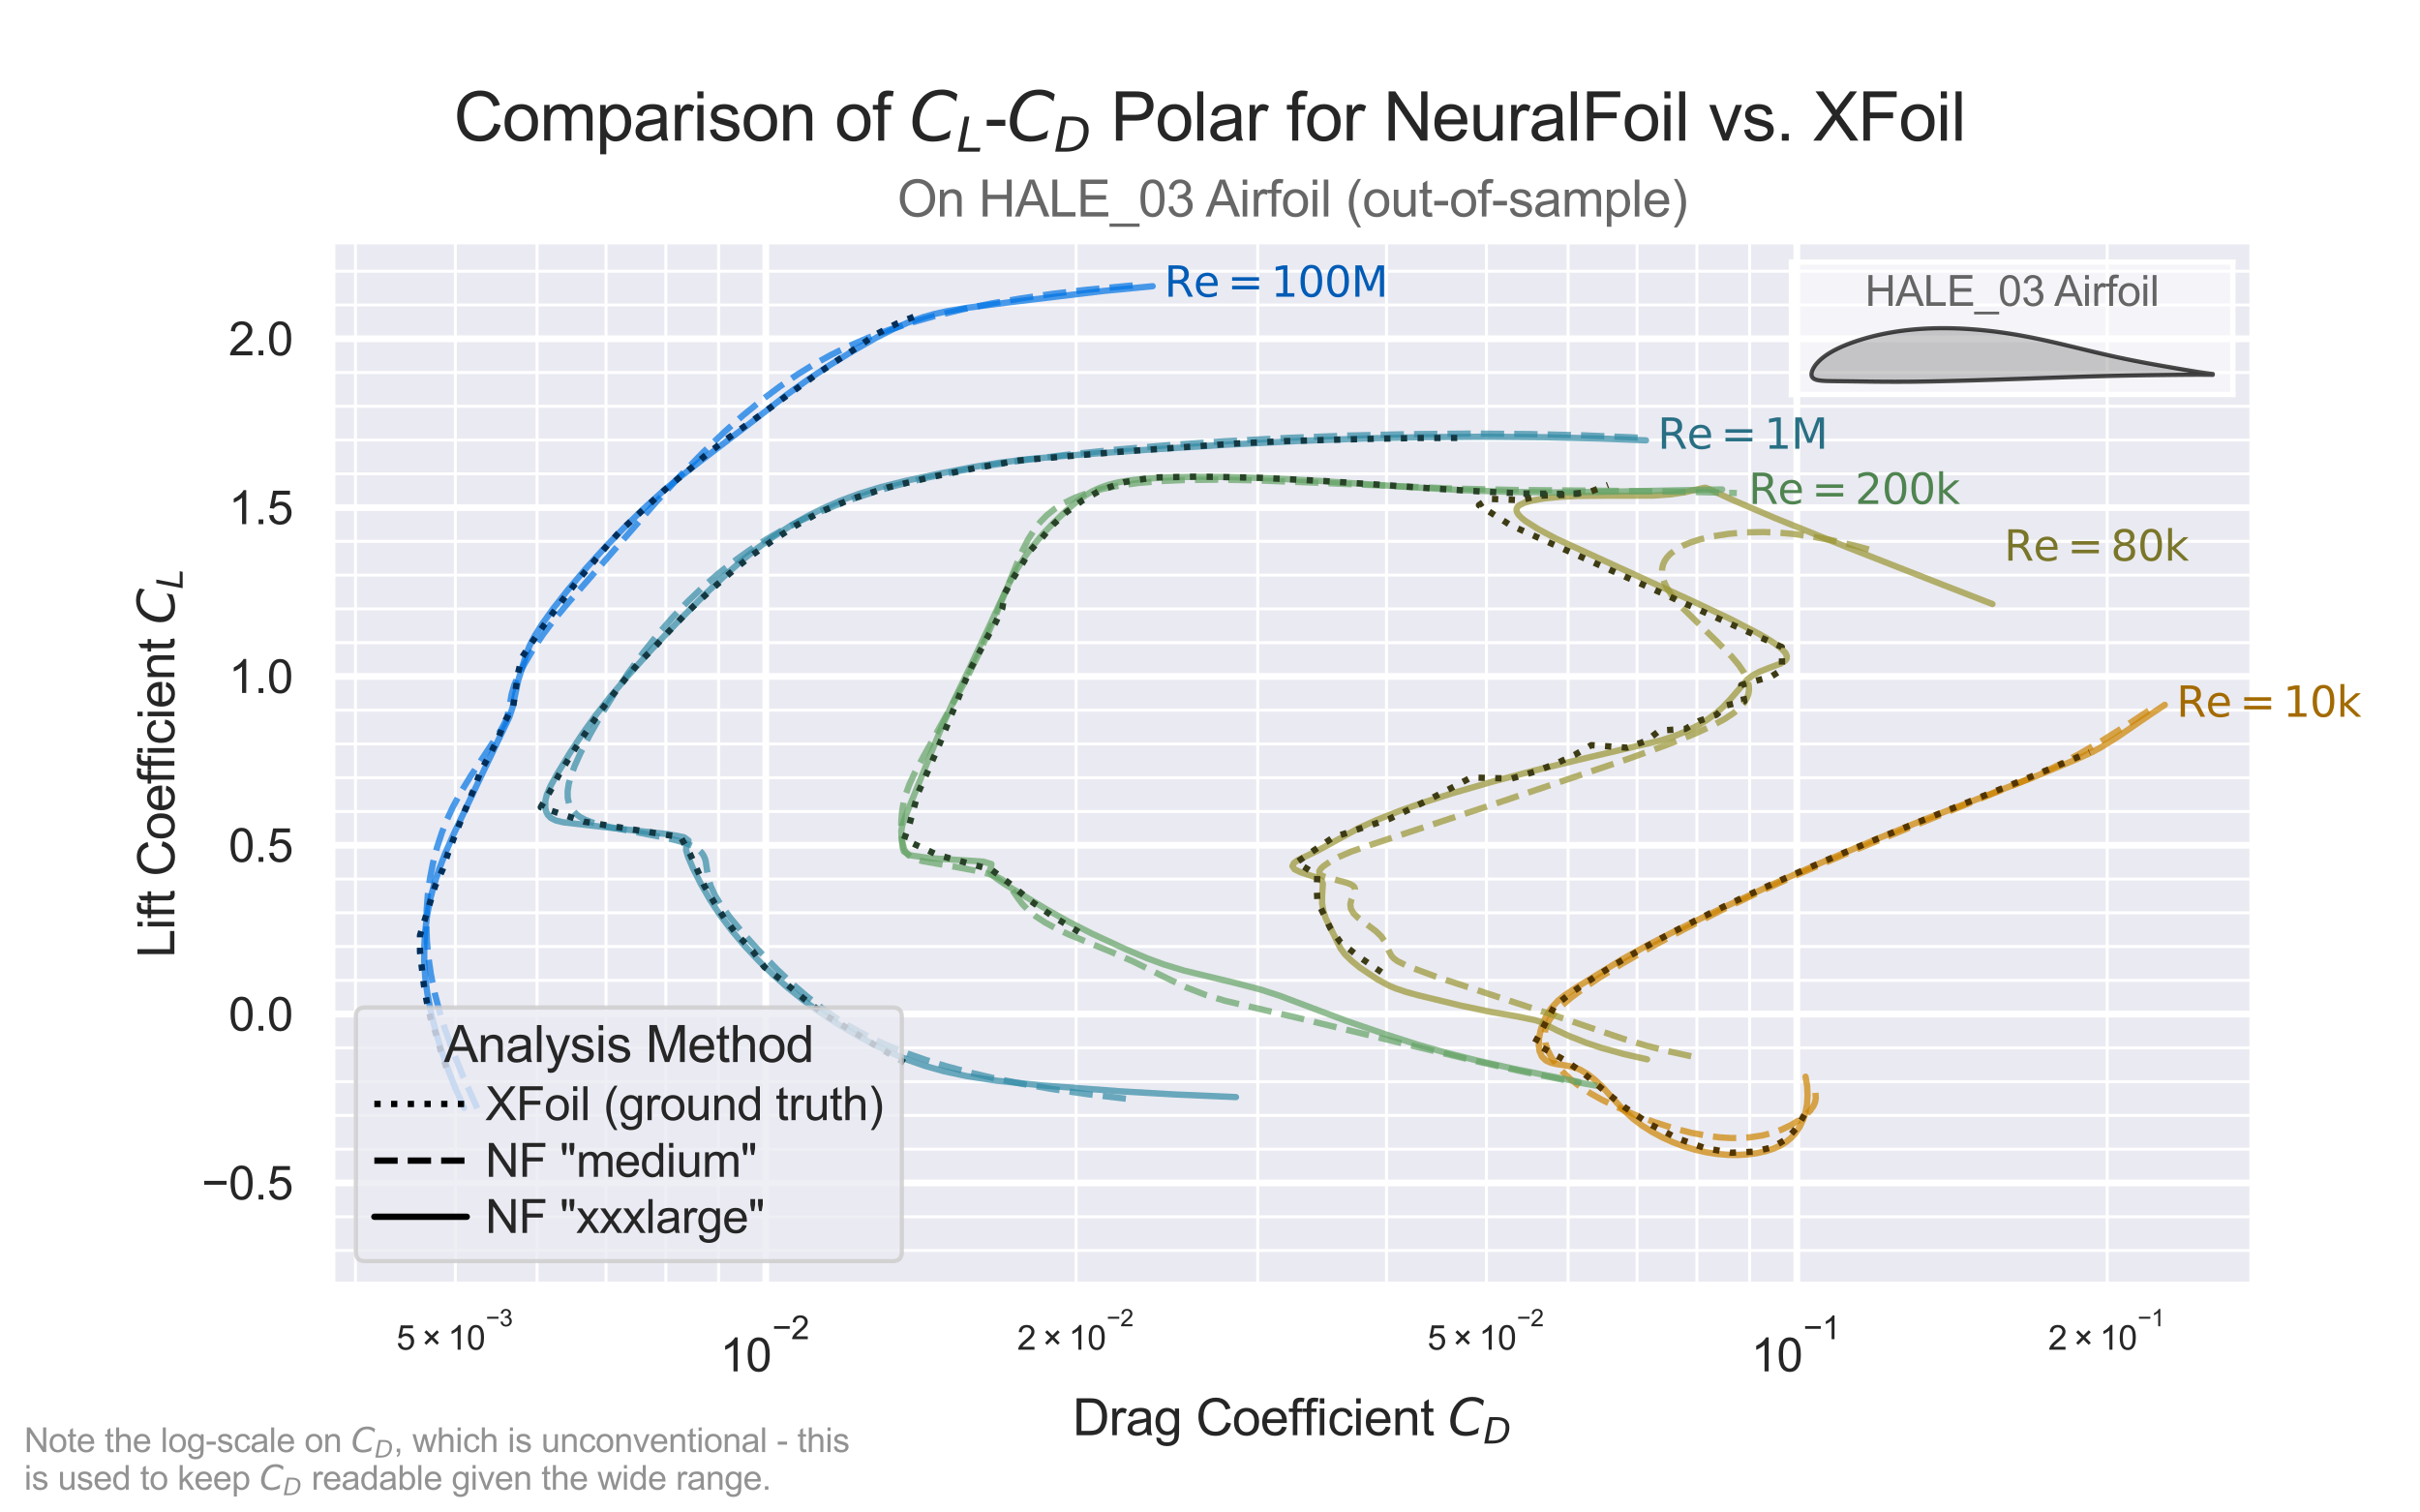 <?xml version="1.0" encoding="utf-8" standalone="no"?>
<!DOCTYPE svg PUBLIC "-//W3C//DTD SVG 1.1//EN"
  "http://www.w3.org/Graphics/SVG/1.1/DTD/svg11.dtd">
<svg xmlns:xlink="http://www.w3.org/1999/xlink" width="576pt" height="360pt" viewBox="0 0 576 360" xmlns="http://www.w3.org/2000/svg" version="1.1">
 <defs>
  <style type="text/css">*{stroke-linejoin: round; stroke-linecap: butt}</style>
 </defs>
 <g id="figure_1">
  <g id="patch_1">
   <path d="M 0 360 
L 576 360 
L 576 0 
L 0 0 
z
" style="fill: #ffffff"/>
  </g>
  <g id="axes_1">
   <g id="patch_2">
    <path d="M 79.2 305.678 
L 536.024 305.678 
L 536.024 57.536 
L 79.2 57.536 
z
" style="fill: #eaeaf2"/>
   </g>
   <g id="matplotlib.axis_1">
    <g id="xtick_1">
     <g id="line2d_1">
      <path d="M 182.264 305.678 
L 182.264 57.536 
" clip-path="url(#pfed7f0d778)" style="fill: none; stroke: #ffffff; stroke-width: 1.6; stroke-linecap: round"/>
     </g>
     <g id="text_1">
      <!-- $\mathdefault{10^{-2}}$ -->
      <g style="fill: #262626" transform="translate(171.374 326.521) scale(0.11 -0.11)">
       <defs>
        <path id="ArialMT-31" d="M 2384 0 
L 1822 0 
L 1822 3584 
Q 1619 3391 1289 3197 
Q 959 3003 697 2906 
L 697 3450 
Q 1169 3672 1522 3987 
Q 1875 4303 2022 4600 
L 2384 4600 
L 2384 0 
z
" transform="scale(0.016)"/>
        <path id="ArialMT-30" d="M 266 2259 
Q 266 3072 433 3567 
Q 600 4063 929 4331 
Q 1259 4600 1759 4600 
Q 2128 4600 2406 4451 
Q 2684 4303 2865 4023 
Q 3047 3744 3150 3342 
Q 3253 2941 3253 2259 
Q 3253 1453 3087 958 
Q 2922 463 2592 192 
Q 2263 -78 1759 -78 
Q 1097 -78 719 397 
Q 266 969 266 2259 
z
M 844 2259 
Q 844 1131 1108 757 
Q 1372 384 1759 384 
Q 2147 384 2411 759 
Q 2675 1134 2675 2259 
Q 2675 3391 2411 3762 
Q 2147 4134 1753 4134 
Q 1366 4134 1134 3806 
Q 844 3388 844 2259 
z
" transform="scale(0.016)"/>
        <path id="ArialMT-2212" d="M 3381 1997 
L 356 1997 
L 356 2522 
L 3381 2522 
L 3381 1997 
z
" transform="scale(0.016)"/>
        <path id="ArialMT-32" d="M 3222 541 
L 3222 0 
L 194 0 
Q 188 203 259 391 
Q 375 700 629 1000 
Q 884 1300 1366 1694 
Q 2113 2306 2375 2664 
Q 2638 3022 2638 3341 
Q 2638 3675 2398 3904 
Q 2159 4134 1775 4134 
Q 1369 4134 1125 3890 
Q 881 3647 878 3216 
L 300 3275 
Q 359 3922 746 4261 
Q 1134 4600 1788 4600 
Q 2447 4600 2831 4234 
Q 3216 3869 3216 3328 
Q 3216 3053 3103 2787 
Q 2991 2522 2730 2228 
Q 2469 1934 1863 1422 
Q 1356 997 1212 845 
Q 1069 694 975 541 
L 3222 541 
z
" transform="scale(0.016)"/>
       </defs>
       <use xlink:href="#ArialMT-31" transform="translate(0 0.994)"/>
       <use xlink:href="#ArialMT-30" transform="translate(55.615 0.994)"/>
       <use xlink:href="#ArialMT-2212" transform="translate(112.973 70.688) scale(0.7)"/>
       <use xlink:href="#ArialMT-32" transform="translate(153.852 70.688) scale(0.7)"/>
      </g>
     </g>
    </g>
    <g id="xtick_2">
     <g id="line2d_2">
      <path d="M 427.671 305.678 
L 427.671 57.536 
" clip-path="url(#pfed7f0d778)" style="fill: none; stroke: #ffffff; stroke-width: 1.6; stroke-linecap: round"/>
     </g>
     <g id="text_2">
      <!-- $\mathdefault{10^{-1}}$ -->
      <g style="fill: #262626" transform="translate(416.781 326.521) scale(0.11 -0.11)">
       <use xlink:href="#ArialMT-31" transform="translate(0 0.994)"/>
       <use xlink:href="#ArialMT-30" transform="translate(55.615 0.994)"/>
       <use xlink:href="#ArialMT-2212" transform="translate(112.973 70.688) scale(0.7)"/>
       <use xlink:href="#ArialMT-31" transform="translate(153.852 70.688) scale(0.7)"/>
      </g>
     </g>
    </g>
    <g id="xtick_3">
     <g id="line2d_3">
      <path d="M 84.607 305.678 
L 84.607 57.536 
" clip-path="url(#pfed7f0d778)" style="fill: none; stroke: #ffffff; stroke-width: 0.7; stroke-linecap: round"/>
     </g>
    </g>
    <g id="xtick_4">
     <g id="line2d_4">
      <path d="M 108.389 305.678 
L 108.389 57.536 
" clip-path="url(#pfed7f0d778)" style="fill: none; stroke: #ffffff; stroke-width: 0.7; stroke-linecap: round"/>
     </g>
     <g id="text_3">
      <!-- $\mathdefault{5\times10^{-3}}$ -->
      <g style="fill: #262626" transform="translate(94.349 321.328) scale(0.08 -0.08)">
       <defs>
        <path id="ArialMT-35" d="M 266 1200 
L 856 1250 
Q 922 819 1161 601 
Q 1400 384 1738 384 
Q 2144 384 2425 690 
Q 2706 997 2706 1503 
Q 2706 1984 2436 2262 
Q 2166 2541 1728 2541 
Q 1456 2541 1237 2417 
Q 1019 2294 894 2097 
L 366 2166 
L 809 4519 
L 3088 4519 
L 3088 3981 
L 1259 3981 
L 1013 2750 
Q 1425 3038 1878 3038 
Q 2478 3038 2890 2622 
Q 3303 2206 3303 1553 
Q 3303 931 2941 478 
Q 2500 -78 1738 -78 
Q 1113 -78 717 272 
Q 322 622 266 1200 
z
" transform="scale(0.016)"/>
        <path id="ArialMT-d7" d="M 503 1278 
L 1488 2263 
L 506 3244 
L 888 3625 
L 1869 2644 
L 2847 3622 
L 3222 3244 
L 2247 2266 
L 3228 1284 
L 2847 903 
L 1866 1884 
L 881 900 
L 503 1278 
z
" transform="scale(0.016)"/>
        <path id="ArialMT-33" d="M 269 1209 
L 831 1284 
Q 928 806 1161 595 
Q 1394 384 1728 384 
Q 2125 384 2398 659 
Q 2672 934 2672 1341 
Q 2672 1728 2419 1979 
Q 2166 2231 1775 2231 
Q 1616 2231 1378 2169 
L 1441 2663 
Q 1497 2656 1531 2656 
Q 1891 2656 2178 2843 
Q 2466 3031 2466 3422 
Q 2466 3731 2256 3934 
Q 2047 4138 1716 4138 
Q 1388 4138 1169 3931 
Q 950 3725 888 3313 
L 325 3413 
Q 428 3978 793 4289 
Q 1159 4600 1703 4600 
Q 2078 4600 2393 4439 
Q 2709 4278 2876 4000 
Q 3044 3722 3044 3409 
Q 3044 3113 2884 2869 
Q 2725 2625 2413 2481 
Q 2819 2388 3044 2092 
Q 3269 1797 3269 1353 
Q 3269 753 2831 336 
Q 2394 -81 1725 -81 
Q 1122 -81 723 278 
Q 325 638 269 1209 
z
" transform="scale(0.016)"/>
       </defs>
       <use xlink:href="#ArialMT-35" transform="translate(0 0.994)"/>
       <use xlink:href="#ArialMT-d7" transform="translate(75.098 0.994)"/>
       <use xlink:href="#ArialMT-31" transform="translate(152.979 0.994)"/>
       <use xlink:href="#ArialMT-30" transform="translate(208.594 0.994)"/>
       <use xlink:href="#ArialMT-2212" transform="translate(265.951 70.688) scale(0.7)"/>
       <use xlink:href="#ArialMT-33" transform="translate(306.83 70.688) scale(0.7)"/>
      </g>
     </g>
    </g>
    <g id="xtick_5">
     <g id="line2d_5">
      <path d="M 127.821 305.678 
L 127.821 57.536 
" clip-path="url(#pfed7f0d778)" style="fill: none; stroke: #ffffff; stroke-width: 0.7; stroke-linecap: round"/>
     </g>
    </g>
    <g id="xtick_6">
     <g id="line2d_6">
      <path d="M 144.25 305.678 
L 144.25 57.536 
" clip-path="url(#pfed7f0d778)" style="fill: none; stroke: #ffffff; stroke-width: 0.7; stroke-linecap: round"/>
     </g>
    </g>
    <g id="xtick_7">
     <g id="line2d_7">
      <path d="M 158.482 305.678 
L 158.482 57.536 
" clip-path="url(#pfed7f0d778)" style="fill: none; stroke: #ffffff; stroke-width: 0.7; stroke-linecap: round"/>
     </g>
    </g>
    <g id="xtick_8">
     <g id="line2d_8">
      <path d="M 171.035 305.678 
L 171.035 57.536 
" clip-path="url(#pfed7f0d778)" style="fill: none; stroke: #ffffff; stroke-width: 0.7; stroke-linecap: round"/>
     </g>
    </g>
    <g id="xtick_9">
     <g id="line2d_9">
      <path d="M 256.139 305.678 
L 256.139 57.536 
" clip-path="url(#pfed7f0d778)" style="fill: none; stroke: #ffffff; stroke-width: 0.7; stroke-linecap: round"/>
     </g>
     <g id="text_4">
      <!-- $\mathdefault{2\times10^{-2}}$ -->
      <g style="fill: #262626" transform="translate(242.099 321.328) scale(0.08 -0.08)">
       <use xlink:href="#ArialMT-32" transform="translate(0 0.994)"/>
       <use xlink:href="#ArialMT-d7" transform="translate(75.098 0.994)"/>
       <use xlink:href="#ArialMT-31" transform="translate(152.979 0.994)"/>
       <use xlink:href="#ArialMT-30" transform="translate(208.594 0.994)"/>
       <use xlink:href="#ArialMT-2212" transform="translate(265.951 70.688) scale(0.7)"/>
       <use xlink:href="#ArialMT-32" transform="translate(306.83 70.688) scale(0.7)"/>
      </g>
     </g>
    </g>
    <g id="xtick_10">
     <g id="line2d_10">
      <path d="M 299.353 305.678 
L 299.353 57.536 
" clip-path="url(#pfed7f0d778)" style="fill: none; stroke: #ffffff; stroke-width: 0.7; stroke-linecap: round"/>
     </g>
    </g>
    <g id="xtick_11">
     <g id="line2d_11">
      <path d="M 330.014 305.678 
L 330.014 57.536 
" clip-path="url(#pfed7f0d778)" style="fill: none; stroke: #ffffff; stroke-width: 0.7; stroke-linecap: round"/>
     </g>
    </g>
    <g id="xtick_12">
     <g id="line2d_12">
      <path d="M 353.796 305.678 
L 353.796 57.536 
" clip-path="url(#pfed7f0d778)" style="fill: none; stroke: #ffffff; stroke-width: 0.7; stroke-linecap: round"/>
     </g>
     <g id="text_5">
      <!-- $\mathdefault{5\times10^{-2}}$ -->
      <g style="fill: #262626" transform="translate(339.756 321.328) scale(0.08 -0.08)">
       <use xlink:href="#ArialMT-35" transform="translate(0 0.994)"/>
       <use xlink:href="#ArialMT-d7" transform="translate(75.098 0.994)"/>
       <use xlink:href="#ArialMT-31" transform="translate(152.979 0.994)"/>
       <use xlink:href="#ArialMT-30" transform="translate(208.594 0.994)"/>
       <use xlink:href="#ArialMT-2212" transform="translate(265.951 70.688) scale(0.7)"/>
       <use xlink:href="#ArialMT-32" transform="translate(306.83 70.688) scale(0.7)"/>
      </g>
     </g>
    </g>
    <g id="xtick_13">
     <g id="line2d_13">
      <path d="M 373.228 305.678 
L 373.228 57.536 
" clip-path="url(#pfed7f0d778)" style="fill: none; stroke: #ffffff; stroke-width: 0.7; stroke-linecap: round"/>
     </g>
    </g>
    <g id="xtick_14">
     <g id="line2d_14">
      <path d="M 389.657 305.678 
L 389.657 57.536 
" clip-path="url(#pfed7f0d778)" style="fill: none; stroke: #ffffff; stroke-width: 0.7; stroke-linecap: round"/>
     </g>
    </g>
    <g id="xtick_15">
     <g id="line2d_15">
      <path d="M 403.889 305.678 
L 403.889 57.536 
" clip-path="url(#pfed7f0d778)" style="fill: none; stroke: #ffffff; stroke-width: 0.7; stroke-linecap: round"/>
     </g>
    </g>
    <g id="xtick_16">
     <g id="line2d_16">
      <path d="M 416.442 305.678 
L 416.442 57.536 
" clip-path="url(#pfed7f0d778)" style="fill: none; stroke: #ffffff; stroke-width: 0.7; stroke-linecap: round"/>
     </g>
    </g>
    <g id="xtick_17">
     <g id="line2d_17">
      <path d="M 501.546 305.678 
L 501.546 57.536 
" clip-path="url(#pfed7f0d778)" style="fill: none; stroke: #ffffff; stroke-width: 0.7; stroke-linecap: round"/>
     </g>
     <g id="text_6">
      <!-- $\mathdefault{2\times10^{-1}}$ -->
      <g style="fill: #262626" transform="translate(487.506 321.328) scale(0.08 -0.08)">
       <use xlink:href="#ArialMT-32" transform="translate(0 0.994)"/>
       <use xlink:href="#ArialMT-d7" transform="translate(75.098 0.994)"/>
       <use xlink:href="#ArialMT-31" transform="translate(152.979 0.994)"/>
       <use xlink:href="#ArialMT-30" transform="translate(208.594 0.994)"/>
       <use xlink:href="#ArialMT-2212" transform="translate(265.951 70.688) scale(0.7)"/>
       <use xlink:href="#ArialMT-31" transform="translate(306.83 70.688) scale(0.7)"/>
      </g>
     </g>
    </g>
    <g id="text_7">
     <!-- Drag Coefficient $C_D$ -->
     <g style="fill: #262626" transform="translate(255.292 341.708) scale(0.12 -0.12)">
      <defs>
       <path id="ArialMT-44" d="M 494 0 
L 494 4581 
L 2072 4581 
Q 2606 4581 2888 4516 
Q 3281 4425 3559 4188 
Q 3922 3881 4101 3404 
Q 4281 2928 4281 2316 
Q 4281 1794 4159 1391 
Q 4038 988 3847 723 
Q 3656 459 3429 307 
Q 3203 156 2883 78 
Q 2563 0 2147 0 
L 494 0 
z
M 1100 541 
L 2078 541 
Q 2531 541 2789 625 
Q 3047 709 3200 863 
Q 3416 1078 3536 1442 
Q 3656 1806 3656 2325 
Q 3656 3044 3420 3430 
Q 3184 3816 2847 3947 
Q 2603 4041 2063 4041 
L 1100 4041 
L 1100 541 
z
" transform="scale(0.016)"/>
       <path id="ArialMT-72" d="M 416 0 
L 416 3319 
L 922 3319 
L 922 2816 
Q 1116 3169 1280 3281 
Q 1444 3394 1641 3394 
Q 1925 3394 2219 3213 
L 2025 2691 
Q 1819 2813 1613 2813 
Q 1428 2813 1281 2702 
Q 1134 2591 1072 2394 
Q 978 2094 978 1738 
L 978 0 
L 416 0 
z
" transform="scale(0.016)"/>
       <path id="ArialMT-61" d="M 2588 409 
Q 2275 144 1986 34 
Q 1697 -75 1366 -75 
Q 819 -75 525 192 
Q 231 459 231 875 
Q 231 1119 342 1320 
Q 453 1522 633 1644 
Q 813 1766 1038 1828 
Q 1203 1872 1538 1913 
Q 2219 1994 2541 2106 
Q 2544 2222 2544 2253 
Q 2544 2597 2384 2738 
Q 2169 2928 1744 2928 
Q 1347 2928 1158 2789 
Q 969 2650 878 2297 
L 328 2372 
Q 403 2725 575 2942 
Q 747 3159 1072 3276 
Q 1397 3394 1825 3394 
Q 2250 3394 2515 3294 
Q 2781 3194 2906 3042 
Q 3031 2891 3081 2659 
Q 3109 2516 3109 2141 
L 3109 1391 
Q 3109 606 3145 398 
Q 3181 191 3288 0 
L 2700 0 
Q 2613 175 2588 409 
z
M 2541 1666 
Q 2234 1541 1622 1453 
Q 1275 1403 1131 1340 
Q 988 1278 909 1158 
Q 831 1038 831 891 
Q 831 666 1001 516 
Q 1172 366 1500 366 
Q 1825 366 2078 508 
Q 2331 650 2450 897 
Q 2541 1088 2541 1459 
L 2541 1666 
z
" transform="scale(0.016)"/>
       <path id="ArialMT-67" d="M 319 -275 
L 866 -356 
Q 900 -609 1056 -725 
Q 1266 -881 1628 -881 
Q 2019 -881 2231 -725 
Q 2444 -569 2519 -288 
Q 2563 -116 2559 434 
Q 2191 0 1641 0 
Q 956 0 581 494 
Q 206 988 206 1678 
Q 206 2153 378 2554 
Q 550 2956 876 3175 
Q 1203 3394 1644 3394 
Q 2231 3394 2613 2919 
L 2613 3319 
L 3131 3319 
L 3131 450 
Q 3131 -325 2973 -648 
Q 2816 -972 2473 -1159 
Q 2131 -1347 1631 -1347 
Q 1038 -1347 672 -1080 
Q 306 -813 319 -275 
z
M 784 1719 
Q 784 1066 1043 766 
Q 1303 466 1694 466 
Q 2081 466 2343 764 
Q 2606 1063 2606 1700 
Q 2606 2309 2336 2618 
Q 2066 2928 1684 2928 
Q 1309 2928 1046 2623 
Q 784 2319 784 1719 
z
" transform="scale(0.016)"/>
       <path id="ArialMT-20" transform="scale(0.016)"/>
       <path id="ArialMT-43" d="M 3763 1606 
L 4369 1453 
Q 4178 706 3683 314 
Q 3188 -78 2472 -78 
Q 1731 -78 1267 223 
Q 803 525 561 1097 
Q 319 1669 319 2325 
Q 319 3041 592 3573 
Q 866 4106 1370 4382 
Q 1875 4659 2481 4659 
Q 3169 4659 3637 4309 
Q 4106 3959 4291 3325 
L 3694 3184 
Q 3534 3684 3231 3912 
Q 2928 4141 2469 4141 
Q 1941 4141 1586 3887 
Q 1231 3634 1087 3207 
Q 944 2781 944 2328 
Q 944 1744 1114 1308 
Q 1284 872 1643 656 
Q 2003 441 2422 441 
Q 2931 441 3284 734 
Q 3638 1028 3763 1606 
z
" transform="scale(0.016)"/>
       <path id="ArialMT-6f" d="M 213 1659 
Q 213 2581 725 3025 
Q 1153 3394 1769 3394 
Q 2453 3394 2887 2945 
Q 3322 2497 3322 1706 
Q 3322 1066 3130 698 
Q 2938 331 2570 128 
Q 2203 -75 1769 -75 
Q 1072 -75 642 372 
Q 213 819 213 1659 
z
M 791 1659 
Q 791 1022 1069 705 
Q 1347 388 1769 388 
Q 2188 388 2466 706 
Q 2744 1025 2744 1678 
Q 2744 2294 2464 2611 
Q 2184 2928 1769 2928 
Q 1347 2928 1069 2612 
Q 791 2297 791 1659 
z
" transform="scale(0.016)"/>
       <path id="ArialMT-65" d="M 2694 1069 
L 3275 997 
Q 3138 488 2766 206 
Q 2394 -75 1816 -75 
Q 1088 -75 661 373 
Q 234 822 234 1631 
Q 234 2469 665 2931 
Q 1097 3394 1784 3394 
Q 2450 3394 2872 2941 
Q 3294 2488 3294 1666 
Q 3294 1616 3291 1516 
L 816 1516 
Q 847 969 1125 678 
Q 1403 388 1819 388 
Q 2128 388 2347 550 
Q 2566 713 2694 1069 
z
M 847 1978 
L 2700 1978 
Q 2663 2397 2488 2606 
Q 2219 2931 1791 2931 
Q 1403 2931 1139 2672 
Q 875 2413 847 1978 
z
" transform="scale(0.016)"/>
       <path id="ArialMT-66" d="M 556 0 
L 556 2881 
L 59 2881 
L 59 3319 
L 556 3319 
L 556 3672 
Q 556 4006 616 4169 
Q 697 4388 901 4523 
Q 1106 4659 1475 4659 
Q 1713 4659 2000 4603 
L 1916 4113 
Q 1741 4144 1584 4144 
Q 1328 4144 1222 4034 
Q 1116 3925 1116 3625 
L 1116 3319 
L 1763 3319 
L 1763 2881 
L 1116 2881 
L 1116 0 
L 556 0 
z
" transform="scale(0.016)"/>
       <path id="ArialMT-69" d="M 425 3934 
L 425 4581 
L 988 4581 
L 988 3934 
L 425 3934 
z
M 425 0 
L 425 3319 
L 988 3319 
L 988 0 
L 425 0 
z
" transform="scale(0.016)"/>
       <path id="ArialMT-63" d="M 2588 1216 
L 3141 1144 
Q 3050 572 2676 248 
Q 2303 -75 1759 -75 
Q 1078 -75 664 370 
Q 250 816 250 1647 
Q 250 2184 428 2587 
Q 606 2991 970 3192 
Q 1334 3394 1763 3394 
Q 2303 3394 2647 3120 
Q 2991 2847 3088 2344 
L 2541 2259 
Q 2463 2594 2264 2762 
Q 2066 2931 1784 2931 
Q 1359 2931 1093 2626 
Q 828 2322 828 1663 
Q 828 994 1084 691 
Q 1341 388 1753 388 
Q 2084 388 2306 591 
Q 2528 794 2588 1216 
z
" transform="scale(0.016)"/>
       <path id="ArialMT-6e" d="M 422 0 
L 422 3319 
L 928 3319 
L 928 2847 
Q 1294 3394 1984 3394 
Q 2284 3394 2536 3286 
Q 2788 3178 2913 3003 
Q 3038 2828 3088 2588 
Q 3119 2431 3119 2041 
L 3119 0 
L 2556 0 
L 2556 2019 
Q 2556 2363 2490 2533 
Q 2425 2703 2258 2804 
Q 2091 2906 1866 2906 
Q 1506 2906 1245 2678 
Q 984 2450 984 1813 
L 984 0 
L 422 0 
z
" transform="scale(0.016)"/>
       <path id="ArialMT-74" d="M 1650 503 
L 1731 6 
Q 1494 -44 1306 -44 
Q 1000 -44 831 53 
Q 663 150 594 308 
Q 525 466 525 972 
L 525 2881 
L 113 2881 
L 113 3319 
L 525 3319 
L 525 4141 
L 1084 4478 
L 1084 3319 
L 1650 3319 
L 1650 2881 
L 1084 2881 
L 1084 941 
Q 1084 700 1114 631 
Q 1144 563 1211 522 
Q 1278 481 1403 481 
Q 1497 481 1650 503 
z
" transform="scale(0.016)"/>
       <path id="DejaVuSans-Oblique-43" d="M 4447 4306 
L 4319 3641 
Q 4019 3944 3683 4091 
Q 3347 4238 2956 4238 
Q 2422 4238 2017 3981 
Q 1613 3725 1319 3200 
Q 1131 2863 1032 2486 
Q 934 2109 934 1728 
Q 934 1091 1264 756 
Q 1594 422 2222 422 
Q 2656 422 3056 561 
Q 3456 700 3834 978 
L 3688 231 
Q 3316 72 2936 -9 
Q 2556 -91 2175 -91 
Q 1278 -91 773 396 
Q 269 884 269 1753 
Q 269 2309 461 2846 
Q 653 3384 1013 3828 
Q 1394 4300 1883 4525 
Q 2372 4750 3022 4750 
Q 3422 4750 3780 4639 
Q 4138 4528 4447 4306 
z
" transform="scale(0.016)"/>
       <path id="DejaVuSans-Oblique-44" d="M 1081 4666 
L 2438 4666 
Q 3519 4666 4070 4208 
Q 4622 3750 4622 2847 
Q 4622 2250 4412 1698 
Q 4203 1147 3834 769 
Q 3463 381 2891 190 
Q 2319 0 1538 0 
L 172 0 
L 1081 4666 
z
M 1613 4147 
L 909 519 
L 1734 519 
Q 2794 519 3375 1128 
Q 3956 1738 3956 2847 
Q 3956 3519 3581 3833 
Q 3206 4147 2406 4147 
L 1613 4147 
z
" transform="scale(0.016)"/>
      </defs>
      <use xlink:href="#ArialMT-44" transform="translate(0 0.781)"/>
      <use xlink:href="#ArialMT-72" transform="translate(72.217 0.781)"/>
      <use xlink:href="#ArialMT-61" transform="translate(105.518 0.781)"/>
      <use xlink:href="#ArialMT-67" transform="translate(161.133 0.781)"/>
      <use xlink:href="#ArialMT-20" transform="translate(216.748 0.781)"/>
      <use xlink:href="#ArialMT-43" transform="translate(244.531 0.781)"/>
      <use xlink:href="#ArialMT-6f" transform="translate(316.748 0.781)"/>
      <use xlink:href="#ArialMT-65" transform="translate(372.363 0.781)"/>
      <use xlink:href="#ArialMT-66" transform="translate(427.979 0.781)"/>
      <use xlink:href="#ArialMT-66" transform="translate(455.762 0.781)"/>
      <use xlink:href="#ArialMT-69" transform="translate(483.545 0.781)"/>
      <use xlink:href="#ArialMT-63" transform="translate(505.762 0.781)"/>
      <use xlink:href="#ArialMT-69" transform="translate(555.762 0.781)"/>
      <use xlink:href="#ArialMT-65" transform="translate(577.979 0.781)"/>
      <use xlink:href="#ArialMT-6e" transform="translate(633.594 0.781)"/>
      <use xlink:href="#ArialMT-74" transform="translate(689.209 0.781)"/>
      <use xlink:href="#ArialMT-20" transform="translate(716.992 0.781)"/>
      <use xlink:href="#DejaVuSans-Oblique-43" transform="translate(744.775 0.781)"/>
      <use xlink:href="#DejaVuSans-Oblique-44" transform="translate(814.6 -15.625) scale(0.7)"/>
     </g>
    </g>
   </g>
   <g id="matplotlib.axis_2">
    <g id="ytick_1">
     <g id="line2d_18">
      <path d="M 79.2 281.566 
L 536.024 281.566 
" clip-path="url(#pfed7f0d778)" style="fill: none; stroke: #ffffff; stroke-width: 1.6; stroke-linecap: round"/>
     </g>
     <g id="text_8">
      <!-- −0.5 -->
      <g style="fill: #262626" transform="translate(47.985 285.502) scale(0.11 -0.11)">
       <defs>
        <path id="ArialMT-2e" d="M 581 0 
L 581 641 
L 1222 641 
L 1222 0 
L 581 0 
z
" transform="scale(0.016)"/>
       </defs>
       <use xlink:href="#ArialMT-2212"/>
       <use xlink:href="#ArialMT-30" x="58.398"/>
       <use xlink:href="#ArialMT-2e" x="114.014"/>
       <use xlink:href="#ArialMT-35" x="141.797"/>
      </g>
     </g>
    </g>
    <g id="ytick_2">
     <g id="line2d_19">
      <path d="M 79.2 241.379 
L 536.024 241.379 
" clip-path="url(#pfed7f0d778)" style="fill: none; stroke: #ffffff; stroke-width: 1.6; stroke-linecap: round"/>
     </g>
     <g id="text_9">
      <!-- 0.0 -->
      <g style="fill: #262626" transform="translate(54.41 245.316) scale(0.11 -0.11)">
       <use xlink:href="#ArialMT-30"/>
       <use xlink:href="#ArialMT-2e" x="55.615"/>
       <use xlink:href="#ArialMT-30" x="83.398"/>
      </g>
     </g>
    </g>
    <g id="ytick_3">
     <g id="line2d_20">
      <path d="M 79.2 201.192 
L 536.024 201.192 
" clip-path="url(#pfed7f0d778)" style="fill: none; stroke: #ffffff; stroke-width: 1.6; stroke-linecap: round"/>
     </g>
     <g id="text_10">
      <!-- 0.5 -->
      <g style="fill: #262626" transform="translate(54.41 205.129) scale(0.11 -0.11)">
       <use xlink:href="#ArialMT-30"/>
       <use xlink:href="#ArialMT-2e" x="55.615"/>
       <use xlink:href="#ArialMT-35" x="83.398"/>
      </g>
     </g>
    </g>
    <g id="ytick_4">
     <g id="line2d_21">
      <path d="M 79.2 161.006 
L 536.024 161.006 
" clip-path="url(#pfed7f0d778)" style="fill: none; stroke: #ffffff; stroke-width: 1.6; stroke-linecap: round"/>
     </g>
     <g id="text_11">
      <!-- 1.0 -->
      <g style="fill: #262626" transform="translate(54.41 164.942) scale(0.11 -0.11)">
       <use xlink:href="#ArialMT-31"/>
       <use xlink:href="#ArialMT-2e" x="55.615"/>
       <use xlink:href="#ArialMT-30" x="83.398"/>
      </g>
     </g>
    </g>
    <g id="ytick_5">
     <g id="line2d_22">
      <path d="M 79.2 120.819 
L 536.024 120.819 
" clip-path="url(#pfed7f0d778)" style="fill: none; stroke: #ffffff; stroke-width: 1.6; stroke-linecap: round"/>
     </g>
     <g id="text_12">
      <!-- 1.5 -->
      <g style="fill: #262626" transform="translate(54.41 124.756) scale(0.11 -0.11)">
       <use xlink:href="#ArialMT-31"/>
       <use xlink:href="#ArialMT-2e" x="55.615"/>
       <use xlink:href="#ArialMT-35" x="83.398"/>
      </g>
     </g>
    </g>
    <g id="ytick_6">
     <g id="line2d_23">
      <path d="M 79.2 80.632 
L 536.024 80.632 
" clip-path="url(#pfed7f0d778)" style="fill: none; stroke: #ffffff; stroke-width: 1.6; stroke-linecap: round"/>
     </g>
     <g id="text_13">
      <!-- 2.0 -->
      <g style="fill: #262626" transform="translate(54.41 84.569) scale(0.11 -0.11)">
       <use xlink:href="#ArialMT-32"/>
       <use xlink:href="#ArialMT-2e" x="55.615"/>
       <use xlink:href="#ArialMT-30" x="83.398"/>
      </g>
     </g>
    </g>
    <g id="ytick_7">
     <g id="line2d_24">
      <path d="M 79.2 305.678 
L 536.024 305.678 
" clip-path="url(#pfed7f0d778)" style="fill: none; stroke: #ffffff; stroke-width: 0.7; stroke-linecap: round"/>
     </g>
    </g>
    <g id="ytick_8">
     <g id="line2d_25">
      <path d="M 79.2 297.64 
L 536.024 297.64 
" clip-path="url(#pfed7f0d778)" style="fill: none; stroke: #ffffff; stroke-width: 0.7; stroke-linecap: round"/>
     </g>
    </g>
    <g id="ytick_9">
     <g id="line2d_26">
      <path d="M 79.2 289.603 
L 536.024 289.603 
" clip-path="url(#pfed7f0d778)" style="fill: none; stroke: #ffffff; stroke-width: 0.7; stroke-linecap: round"/>
     </g>
    </g>
    <g id="ytick_10">
     <g id="line2d_27">
      <path d="M 79.2 273.528 
L 536.024 273.528 
" clip-path="url(#pfed7f0d778)" style="fill: none; stroke: #ffffff; stroke-width: 0.7; stroke-linecap: round"/>
     </g>
    </g>
    <g id="ytick_11">
     <g id="line2d_28">
      <path d="M 79.2 265.491 
L 536.024 265.491 
" clip-path="url(#pfed7f0d778)" style="fill: none; stroke: #ffffff; stroke-width: 0.7; stroke-linecap: round"/>
     </g>
    </g>
    <g id="ytick_12">
     <g id="line2d_29">
      <path d="M 79.2 257.454 
L 536.024 257.454 
" clip-path="url(#pfed7f0d778)" style="fill: none; stroke: #ffffff; stroke-width: 0.7; stroke-linecap: round"/>
     </g>
    </g>
    <g id="ytick_13">
     <g id="line2d_30">
      <path d="M 79.2 249.416 
L 536.024 249.416 
" clip-path="url(#pfed7f0d778)" style="fill: none; stroke: #ffffff; stroke-width: 0.7; stroke-linecap: round"/>
     </g>
    </g>
    <g id="ytick_14">
     <g id="line2d_31">
      <path d="M 79.2 233.342 
L 536.024 233.342 
" clip-path="url(#pfed7f0d778)" style="fill: none; stroke: #ffffff; stroke-width: 0.7; stroke-linecap: round"/>
     </g>
    </g>
    <g id="ytick_15">
     <g id="line2d_32">
      <path d="M 79.2 225.304 
L 536.024 225.304 
" clip-path="url(#pfed7f0d778)" style="fill: none; stroke: #ffffff; stroke-width: 0.7; stroke-linecap: round"/>
     </g>
    </g>
    <g id="ytick_16">
     <g id="line2d_33">
      <path d="M 79.2 217.267 
L 536.024 217.267 
" clip-path="url(#pfed7f0d778)" style="fill: none; stroke: #ffffff; stroke-width: 0.7; stroke-linecap: round"/>
     </g>
    </g>
    <g id="ytick_17">
     <g id="line2d_34">
      <path d="M 79.2 209.23 
L 536.024 209.23 
" clip-path="url(#pfed7f0d778)" style="fill: none; stroke: #ffffff; stroke-width: 0.7; stroke-linecap: round"/>
     </g>
    </g>
    <g id="ytick_18">
     <g id="line2d_35">
      <path d="M 79.2 193.155 
L 536.024 193.155 
" clip-path="url(#pfed7f0d778)" style="fill: none; stroke: #ffffff; stroke-width: 0.7; stroke-linecap: round"/>
     </g>
    </g>
    <g id="ytick_19">
     <g id="line2d_36">
      <path d="M 79.2 185.118 
L 536.024 185.118 
" clip-path="url(#pfed7f0d778)" style="fill: none; stroke: #ffffff; stroke-width: 0.7; stroke-linecap: round"/>
     </g>
    </g>
    <g id="ytick_20">
     <g id="line2d_37">
      <path d="M 79.2 177.08 
L 536.024 177.08 
" clip-path="url(#pfed7f0d778)" style="fill: none; stroke: #ffffff; stroke-width: 0.7; stroke-linecap: round"/>
     </g>
    </g>
    <g id="ytick_21">
     <g id="line2d_38">
      <path d="M 79.2 169.043 
L 536.024 169.043 
" clip-path="url(#pfed7f0d778)" style="fill: none; stroke: #ffffff; stroke-width: 0.7; stroke-linecap: round"/>
     </g>
    </g>
    <g id="ytick_22">
     <g id="line2d_39">
      <path d="M 79.2 152.968 
L 536.024 152.968 
" clip-path="url(#pfed7f0d778)" style="fill: none; stroke: #ffffff; stroke-width: 0.7; stroke-linecap: round"/>
     </g>
    </g>
    <g id="ytick_23">
     <g id="line2d_40">
      <path d="M 79.2 144.931 
L 536.024 144.931 
" clip-path="url(#pfed7f0d778)" style="fill: none; stroke: #ffffff; stroke-width: 0.7; stroke-linecap: round"/>
     </g>
    </g>
    <g id="ytick_24">
     <g id="line2d_41">
      <path d="M 79.2 136.894 
L 536.024 136.894 
" clip-path="url(#pfed7f0d778)" style="fill: none; stroke: #ffffff; stroke-width: 0.7; stroke-linecap: round"/>
     </g>
    </g>
    <g id="ytick_25">
     <g id="line2d_42">
      <path d="M 79.2 128.856 
L 536.024 128.856 
" clip-path="url(#pfed7f0d778)" style="fill: none; stroke: #ffffff; stroke-width: 0.7; stroke-linecap: round"/>
     </g>
    </g>
    <g id="ytick_26">
     <g id="line2d_43">
      <path d="M 79.2 112.782 
L 536.024 112.782 
" clip-path="url(#pfed7f0d778)" style="fill: none; stroke: #ffffff; stroke-width: 0.7; stroke-linecap: round"/>
     </g>
    </g>
    <g id="ytick_27">
     <g id="line2d_44">
      <path d="M 79.2 104.744 
L 536.024 104.744 
" clip-path="url(#pfed7f0d778)" style="fill: none; stroke: #ffffff; stroke-width: 0.7; stroke-linecap: round"/>
     </g>
    </g>
    <g id="ytick_28">
     <g id="line2d_45">
      <path d="M 79.2 96.707 
L 536.024 96.707 
" clip-path="url(#pfed7f0d778)" style="fill: none; stroke: #ffffff; stroke-width: 0.7; stroke-linecap: round"/>
     </g>
    </g>
    <g id="ytick_29">
     <g id="line2d_46">
      <path d="M 79.2 88.67 
L 536.024 88.67 
" clip-path="url(#pfed7f0d778)" style="fill: none; stroke: #ffffff; stroke-width: 0.7; stroke-linecap: round"/>
     </g>
    </g>
    <g id="ytick_30">
     <g id="line2d_47">
      <path d="M 79.2 72.595 
L 536.024 72.595 
" clip-path="url(#pfed7f0d778)" style="fill: none; stroke: #ffffff; stroke-width: 0.7; stroke-linecap: round"/>
     </g>
    </g>
    <g id="ytick_31">
     <g id="line2d_48">
      <path d="M 79.2 64.558 
L 536.024 64.558 
" clip-path="url(#pfed7f0d778)" style="fill: none; stroke: #ffffff; stroke-width: 0.7; stroke-linecap: round"/>
     </g>
    </g>
    <g id="text_14">
     <!-- Lift Coefficient $C_L$ -->
     <g style="fill: #262626" transform="translate(41.6 227.987) rotate(-90) scale(0.12 -0.12)">
      <defs>
       <path id="ArialMT-4c" d="M 469 0 
L 469 4581 
L 1075 4581 
L 1075 541 
L 3331 541 
L 3331 0 
L 469 0 
z
" transform="scale(0.016)"/>
       <path id="DejaVuSans-Oblique-4c" d="M 1075 4666 
L 1709 4666 
L 909 525 
L 3181 525 
L 3078 0 
L 172 0 
L 1075 4666 
z
" transform="scale(0.016)"/>
      </defs>
      <use xlink:href="#ArialMT-4c" transform="translate(0 0.781)"/>
      <use xlink:href="#ArialMT-69" transform="translate(55.615 0.781)"/>
      <use xlink:href="#ArialMT-66" transform="translate(77.832 0.781)"/>
      <use xlink:href="#ArialMT-74" transform="translate(105.615 0.781)"/>
      <use xlink:href="#ArialMT-20" transform="translate(133.398 0.781)"/>
      <use xlink:href="#ArialMT-43" transform="translate(161.182 0.781)"/>
      <use xlink:href="#ArialMT-6f" transform="translate(233.398 0.781)"/>
      <use xlink:href="#ArialMT-65" transform="translate(289.014 0.781)"/>
      <use xlink:href="#ArialMT-66" transform="translate(344.629 0.781)"/>
      <use xlink:href="#ArialMT-66" transform="translate(372.412 0.781)"/>
      <use xlink:href="#ArialMT-69" transform="translate(400.195 0.781)"/>
      <use xlink:href="#ArialMT-63" transform="translate(422.412 0.781)"/>
      <use xlink:href="#ArialMT-69" transform="translate(472.412 0.781)"/>
      <use xlink:href="#ArialMT-65" transform="translate(494.629 0.781)"/>
      <use xlink:href="#ArialMT-6e" transform="translate(550.244 0.781)"/>
      <use xlink:href="#ArialMT-74" transform="translate(605.859 0.781)"/>
      <use xlink:href="#ArialMT-20" transform="translate(633.643 0.781)"/>
      <use xlink:href="#DejaVuSans-Oblique-43" transform="translate(661.426 0.781)"/>
      <use xlink:href="#DejaVuSans-Oblique-4c" transform="translate(731.25 -15.625) scale(0.7)"/>
     </g>
    </g>
   </g>
   <g id="patch_3">
    <path d="M 79.2 305.678 
L 79.2 57.536 
" style="fill: none; stroke: #ffffff; stroke-width: 1.25; stroke-linejoin: miter; stroke-linecap: square"/>
   </g>
   <g id="patch_4">
    <path d="M 536.024 305.678 
L 536.024 57.536 
" style="fill: none; stroke: #ffffff; stroke-width: 1.25; stroke-linejoin: miter; stroke-linecap: square"/>
   </g>
   <g id="patch_5">
    <path d="M 79.2 305.678 
L 536.024 305.678 
" style="fill: none; stroke: #ffffff; stroke-width: 1.25; stroke-linejoin: miter; stroke-linecap: square"/>
   </g>
   <g id="patch_6">
    <path d="M 79.2 57.536 
L 536.024 57.536 
" style="fill: none; stroke: #ffffff; stroke-width: 1.25; stroke-linejoin: miter; stroke-linecap: square"/>
   </g>
   <g id="text_15">
    <!--  ${\rm Re} = \mathrm{10k}$ -->
    <g style="fill: #a36a00" transform="translate(515.259 170.606) scale(0.1 -0.1)">
     <defs>
      <path id="DejaVuSans-52" d="M 2841 2188 
Q 3044 2119 3236 1894 
Q 3428 1669 3622 1275 
L 4263 0 
L 3584 0 
L 2988 1197 
Q 2756 1666 2539 1819 
Q 2322 1972 1947 1972 
L 1259 1972 
L 1259 0 
L 628 0 
L 628 4666 
L 2053 4666 
Q 2853 4666 3247 4331 
Q 3641 3997 3641 3322 
Q 3641 2881 3436 2590 
Q 3231 2300 2841 2188 
z
M 1259 4147 
L 1259 2491 
L 2053 2491 
Q 2509 2491 2742 2702 
Q 2975 2913 2975 3322 
Q 2975 3731 2742 3939 
Q 2509 4147 2053 4147 
L 1259 4147 
z
" transform="scale(0.016)"/>
      <path id="DejaVuSans-65" d="M 3597 1894 
L 3597 1613 
L 953 1613 
Q 991 1019 1311 708 
Q 1631 397 2203 397 
Q 2534 397 2845 478 
Q 3156 559 3463 722 
L 3463 178 
Q 3153 47 2828 -22 
Q 2503 -91 2169 -91 
Q 1331 -91 842 396 
Q 353 884 353 1716 
Q 353 2575 817 3079 
Q 1281 3584 2069 3584 
Q 2775 3584 3186 3129 
Q 3597 2675 3597 1894 
z
M 3022 2063 
Q 3016 2534 2758 2815 
Q 2500 3097 2075 3097 
Q 1594 3097 1305 2825 
Q 1016 2553 972 2059 
L 3022 2063 
z
" transform="scale(0.016)"/>
      <path id="DejaVuSans-3d" d="M 678 2906 
L 4684 2906 
L 4684 2381 
L 678 2381 
L 678 2906 
z
M 678 1631 
L 4684 1631 
L 4684 1100 
L 678 1100 
L 678 1631 
z
" transform="scale(0.016)"/>
      <path id="DejaVuSans-31" d="M 794 531 
L 1825 531 
L 1825 4091 
L 703 3866 
L 703 4441 
L 1819 4666 
L 2450 4666 
L 2450 531 
L 3481 531 
L 3481 0 
L 794 0 
L 794 531 
z
" transform="scale(0.016)"/>
      <path id="DejaVuSans-30" d="M 2034 4250 
Q 1547 4250 1301 3770 
Q 1056 3291 1056 2328 
Q 1056 1369 1301 889 
Q 1547 409 2034 409 
Q 2525 409 2770 889 
Q 3016 1369 3016 2328 
Q 3016 3291 2770 3770 
Q 2525 4250 2034 4250 
z
M 2034 4750 
Q 2819 4750 3233 4129 
Q 3647 3509 3647 2328 
Q 3647 1150 3233 529 
Q 2819 -91 2034 -91 
Q 1250 -91 836 529 
Q 422 1150 422 2328 
Q 422 3509 836 4129 
Q 1250 4750 2034 4750 
z
" transform="scale(0.016)"/>
      <path id="DejaVuSans-6b" d="M 581 4863 
L 1159 4863 
L 1159 1991 
L 2875 3500 
L 3609 3500 
L 1753 1863 
L 3688 0 
L 2938 0 
L 1159 1709 
L 1159 0 
L 581 0 
L 581 4863 
z
" transform="scale(0.016)"/>
     </defs>
     <use xlink:href="#ArialMT-20" transform="translate(0 0.016)"/>
     <use xlink:href="#DejaVuSans-52" transform="translate(27.783 0.016)"/>
     <use xlink:href="#DejaVuSans-65" transform="translate(97.266 0.016)"/>
     <use xlink:href="#DejaVuSans-3d" transform="translate(178.271 0.016)"/>
     <use xlink:href="#DejaVuSans-31" transform="translate(281.543 0.016)"/>
     <use xlink:href="#DejaVuSans-30" transform="translate(345.166 0.016)"/>
     <use xlink:href="#DejaVuSans-6b" transform="translate(408.789 0.016)"/>
    </g>
   </g>
   <g id="text_16">
    <!--  ${\rm Re} = \mathrm{80k}$ -->
    <g style="fill: #7a7629" transform="translate(474.238 133.456) scale(0.1 -0.1)">
     <defs>
      <path id="DejaVuSans-38" d="M 2034 2216 
Q 1584 2216 1326 1975 
Q 1069 1734 1069 1313 
Q 1069 891 1326 650 
Q 1584 409 2034 409 
Q 2484 409 2743 651 
Q 3003 894 3003 1313 
Q 3003 1734 2745 1975 
Q 2488 2216 2034 2216 
z
M 1403 2484 
Q 997 2584 770 2862 
Q 544 3141 544 3541 
Q 544 4100 942 4425 
Q 1341 4750 2034 4750 
Q 2731 4750 3128 4425 
Q 3525 4100 3525 3541 
Q 3525 3141 3298 2862 
Q 3072 2584 2669 2484 
Q 3125 2378 3379 2068 
Q 3634 1759 3634 1313 
Q 3634 634 3220 271 
Q 2806 -91 2034 -91 
Q 1263 -91 848 271 
Q 434 634 434 1313 
Q 434 1759 690 2068 
Q 947 2378 1403 2484 
z
M 1172 3481 
Q 1172 3119 1398 2916 
Q 1625 2713 2034 2713 
Q 2441 2713 2670 2916 
Q 2900 3119 2900 3481 
Q 2900 3844 2670 4047 
Q 2441 4250 2034 4250 
Q 1625 4250 1398 4047 
Q 1172 3844 1172 3481 
z
" transform="scale(0.016)"/>
     </defs>
     <use xlink:href="#ArialMT-20" transform="translate(0 0.016)"/>
     <use xlink:href="#DejaVuSans-52" transform="translate(27.783 0.016)"/>
     <use xlink:href="#DejaVuSans-65" transform="translate(97.266 0.016)"/>
     <use xlink:href="#DejaVuSans-3d" transform="translate(178.271 0.016)"/>
     <use xlink:href="#DejaVuSans-38" transform="translate(281.543 0.016)"/>
     <use xlink:href="#DejaVuSans-30" transform="translate(345.166 0.016)"/>
     <use xlink:href="#DejaVuSans-6b" transform="translate(408.789 0.016)"/>
    </g>
   </g>
   <g id="text_17">
    <!--  ${\rm Re} = \mathrm{200k}$ -->
    <g style="fill: #4f8450" transform="translate(413.394 119.941) scale(0.1 -0.1)">
     <defs>
      <path id="DejaVuSans-32" d="M 1228 531 
L 3431 531 
L 3431 0 
L 469 0 
L 469 531 
Q 828 903 1448 1529 
Q 2069 2156 2228 2338 
Q 2531 2678 2651 2914 
Q 2772 3150 2772 3378 
Q 2772 3750 2511 3984 
Q 2250 4219 1831 4219 
Q 1534 4219 1204 4116 
Q 875 4013 500 3803 
L 500 4441 
Q 881 4594 1212 4672 
Q 1544 4750 1819 4750 
Q 2544 4750 2975 4387 
Q 3406 4025 3406 3419 
Q 3406 3131 3298 2873 
Q 3191 2616 2906 2266 
Q 2828 2175 2409 1742 
Q 1991 1309 1228 531 
z
" transform="scale(0.016)"/>
     </defs>
     <use xlink:href="#ArialMT-20" transform="translate(0 0.016)"/>
     <use xlink:href="#DejaVuSans-52" transform="translate(27.783 0.016)"/>
     <use xlink:href="#DejaVuSans-65" transform="translate(97.266 0.016)"/>
     <use xlink:href="#DejaVuSans-3d" transform="translate(178.271 0.016)"/>
     <use xlink:href="#DejaVuSans-32" transform="translate(281.543 0.016)"/>
     <use xlink:href="#DejaVuSans-30" transform="translate(345.166 0.016)"/>
     <use xlink:href="#DejaVuSans-30" transform="translate(408.789 0.016)"/>
     <use xlink:href="#DejaVuSans-6b" transform="translate(472.412 0.016)"/>
    </g>
   </g>
   <g id="text_18">
    <!--  ${\rm Re} = \mathrm{1M}$ -->
    <g style="fill: #286f84" transform="translate(391.777 106.823) scale(0.1 -0.1)">
     <defs>
      <path id="DejaVuSans-4d" d="M 628 4666 
L 1569 4666 
L 2759 1491 
L 3956 4666 
L 4897 4666 
L 4897 0 
L 4281 0 
L 4281 4097 
L 3078 897 
L 2444 897 
L 1241 4097 
L 1241 0 
L 628 0 
L 628 4666 
z
" transform="scale(0.016)"/>
     </defs>
     <use xlink:href="#ArialMT-20" transform="translate(0 0.094)"/>
     <use xlink:href="#DejaVuSans-52" transform="translate(27.783 0.094)"/>
     <use xlink:href="#DejaVuSans-65" transform="translate(97.266 0.094)"/>
     <use xlink:href="#DejaVuSans-3d" transform="translate(178.271 0.094)"/>
     <use xlink:href="#DejaVuSans-31" transform="translate(281.543 0.094)"/>
     <use xlink:href="#DejaVuSans-4d" transform="translate(345.166 0.094)"/>
    </g>
   </g>
   <g id="text_19">
    <!--  ${\rm Re} = \mathrm{100M}$ -->
    <g style="fill: #005cb6" transform="translate(274.352 70.708) scale(0.1 -0.1)">
     <use xlink:href="#ArialMT-20" transform="translate(0 0.781)"/>
     <use xlink:href="#DejaVuSans-52" transform="translate(27.783 0.781)"/>
     <use xlink:href="#DejaVuSans-65" transform="translate(97.266 0.781)"/>
     <use xlink:href="#DejaVuSans-3d" transform="translate(178.271 0.781)"/>
     <use xlink:href="#DejaVuSans-31" transform="translate(281.543 0.781)"/>
     <use xlink:href="#DejaVuSans-30" transform="translate(345.166 0.781)"/>
     <use xlink:href="#DejaVuSans-30" transform="translate(408.789 0.781)"/>
     <use xlink:href="#DejaVuSans-4d" transform="translate(472.412 0.781)"/>
    </g>
   </g>
   <g id="text_20">
    <!-- Note the log-scale on $C_D$, which is unconventional - this -->
    <g style="fill: #262626; opacity: 0.5" transform="translate(5.76 345.68) scale(0.08 -0.08)">
     <defs>
      <path id="ArialMT-4e" d="M 488 0 
L 488 4581 
L 1109 4581 
L 3516 984 
L 3516 4581 
L 4097 4581 
L 4097 0 
L 3475 0 
L 1069 3600 
L 1069 0 
L 488 0 
z
" transform="scale(0.016)"/>
      <path id="ArialMT-68" d="M 422 0 
L 422 4581 
L 984 4581 
L 984 2938 
Q 1378 3394 1978 3394 
Q 2347 3394 2619 3248 
Q 2891 3103 3008 2847 
Q 3125 2591 3125 2103 
L 3125 0 
L 2563 0 
L 2563 2103 
Q 2563 2525 2380 2717 
Q 2197 2909 1863 2909 
Q 1613 2909 1392 2779 
Q 1172 2650 1078 2428 
Q 984 2206 984 1816 
L 984 0 
L 422 0 
z
" transform="scale(0.016)"/>
      <path id="ArialMT-6c" d="M 409 0 
L 409 4581 
L 972 4581 
L 972 0 
L 409 0 
z
" transform="scale(0.016)"/>
      <path id="ArialMT-2d" d="M 203 1375 
L 203 1941 
L 1931 1941 
L 1931 1375 
L 203 1375 
z
" transform="scale(0.016)"/>
      <path id="ArialMT-73" d="M 197 991 
L 753 1078 
Q 800 744 1014 566 
Q 1228 388 1613 388 
Q 2000 388 2187 545 
Q 2375 703 2375 916 
Q 2375 1106 2209 1216 
Q 2094 1291 1634 1406 
Q 1016 1563 777 1677 
Q 538 1791 414 1992 
Q 291 2194 291 2438 
Q 291 2659 392 2848 
Q 494 3038 669 3163 
Q 800 3259 1026 3326 
Q 1253 3394 1513 3394 
Q 1903 3394 2198 3281 
Q 2494 3169 2634 2976 
Q 2775 2784 2828 2463 
L 2278 2388 
Q 2241 2644 2061 2787 
Q 1881 2931 1553 2931 
Q 1166 2931 1000 2803 
Q 834 2675 834 2503 
Q 834 2394 903 2306 
Q 972 2216 1119 2156 
Q 1203 2125 1616 2013 
Q 2213 1853 2448 1751 
Q 2684 1650 2818 1456 
Q 2953 1263 2953 975 
Q 2953 694 2789 445 
Q 2625 197 2315 61 
Q 2006 -75 1616 -75 
Q 969 -75 630 194 
Q 291 463 197 991 
z
" transform="scale(0.016)"/>
      <path id="ArialMT-2c" d="M 569 0 
L 569 641 
L 1209 641 
L 1209 0 
Q 1209 -353 1084 -570 
Q 959 -788 688 -906 
L 531 -666 
Q 709 -588 793 -436 
Q 878 -284 888 0 
L 569 0 
z
" transform="scale(0.016)"/>
      <path id="ArialMT-77" d="M 1034 0 
L 19 3319 
L 600 3319 
L 1128 1403 
L 1325 691 
Q 1338 744 1497 1375 
L 2025 3319 
L 2603 3319 
L 3100 1394 
L 3266 759 
L 3456 1400 
L 4025 3319 
L 4572 3319 
L 3534 0 
L 2950 0 
L 2422 1988 
L 2294 2553 
L 1622 0 
L 1034 0 
z
" transform="scale(0.016)"/>
      <path id="ArialMT-75" d="M 2597 0 
L 2597 488 
Q 2209 -75 1544 -75 
Q 1250 -75 995 37 
Q 741 150 617 320 
Q 494 491 444 738 
Q 409 903 409 1263 
L 409 3319 
L 972 3319 
L 972 1478 
Q 972 1038 1006 884 
Q 1059 663 1231 536 
Q 1403 409 1656 409 
Q 1909 409 2131 539 
Q 2353 669 2445 892 
Q 2538 1116 2538 1541 
L 2538 3319 
L 3100 3319 
L 3100 0 
L 2597 0 
z
" transform="scale(0.016)"/>
      <path id="ArialMT-76" d="M 1344 0 
L 81 3319 
L 675 3319 
L 1388 1331 
Q 1503 1009 1600 663 
Q 1675 925 1809 1294 
L 2547 3319 
L 3125 3319 
L 1869 0 
L 1344 0 
z
" transform="scale(0.016)"/>
     </defs>
     <use xlink:href="#ArialMT-4e" transform="translate(0 0.781)"/>
     <use xlink:href="#ArialMT-6f" transform="translate(72.217 0.781)"/>
     <use xlink:href="#ArialMT-74" transform="translate(127.832 0.781)"/>
     <use xlink:href="#ArialMT-65" transform="translate(155.615 0.781)"/>
     <use xlink:href="#ArialMT-20" transform="translate(211.23 0.781)"/>
     <use xlink:href="#ArialMT-74" transform="translate(239.014 0.781)"/>
     <use xlink:href="#ArialMT-68" transform="translate(266.797 0.781)"/>
     <use xlink:href="#ArialMT-65" transform="translate(322.412 0.781)"/>
     <use xlink:href="#ArialMT-20" transform="translate(378.027 0.781)"/>
     <use xlink:href="#ArialMT-6c" transform="translate(405.811 0.781)"/>
     <use xlink:href="#ArialMT-6f" transform="translate(428.027 0.781)"/>
     <use xlink:href="#ArialMT-67" transform="translate(483.643 0.781)"/>
     <use xlink:href="#ArialMT-2d" transform="translate(539.258 0.781)"/>
     <use xlink:href="#ArialMT-73" transform="translate(572.559 0.781)"/>
     <use xlink:href="#ArialMT-63" transform="translate(622.559 0.781)"/>
     <use xlink:href="#ArialMT-61" transform="translate(672.559 0.781)"/>
     <use xlink:href="#ArialMT-6c" transform="translate(728.174 0.781)"/>
     <use xlink:href="#ArialMT-65" transform="translate(750.391 0.781)"/>
     <use xlink:href="#ArialMT-20" transform="translate(806.006 0.781)"/>
     <use xlink:href="#ArialMT-6f" transform="translate(833.789 0.781)"/>
     <use xlink:href="#ArialMT-6e" transform="translate(889.404 0.781)"/>
     <use xlink:href="#ArialMT-20" transform="translate(945.02 0.781)"/>
     <use xlink:href="#DejaVuSans-Oblique-43" transform="translate(972.803 0.781)"/>
     <use xlink:href="#DejaVuSans-Oblique-44" transform="translate(1042.627 -15.625) scale(0.7)"/>
     <use xlink:href="#ArialMT-2c" transform="translate(1099.263 0.781)"/>
     <use xlink:href="#ArialMT-20" transform="translate(1127.046 0.781)"/>
     <use xlink:href="#ArialMT-77" transform="translate(1154.829 0.781)"/>
     <use xlink:href="#ArialMT-68" transform="translate(1227.046 0.781)"/>
     <use xlink:href="#ArialMT-69" transform="translate(1282.661 0.781)"/>
     <use xlink:href="#ArialMT-63" transform="translate(1304.878 0.781)"/>
     <use xlink:href="#ArialMT-68" transform="translate(1354.878 0.781)"/>
     <use xlink:href="#ArialMT-20" transform="translate(1410.493 0.781)"/>
     <use xlink:href="#ArialMT-69" transform="translate(1438.276 0.781)"/>
     <use xlink:href="#ArialMT-73" transform="translate(1460.493 0.781)"/>
     <use xlink:href="#ArialMT-20" transform="translate(1510.493 0.781)"/>
     <use xlink:href="#ArialMT-75" transform="translate(1538.276 0.781)"/>
     <use xlink:href="#ArialMT-6e" transform="translate(1593.892 0.781)"/>
     <use xlink:href="#ArialMT-63" transform="translate(1649.507 0.781)"/>
     <use xlink:href="#ArialMT-6f" transform="translate(1699.507 0.781)"/>
     <use xlink:href="#ArialMT-6e" transform="translate(1755.122 0.781)"/>
     <use xlink:href="#ArialMT-76" transform="translate(1810.737 0.781)"/>
     <use xlink:href="#ArialMT-65" transform="translate(1860.737 0.781)"/>
     <use xlink:href="#ArialMT-6e" transform="translate(1916.353 0.781)"/>
     <use xlink:href="#ArialMT-74" transform="translate(1971.968 0.781)"/>
     <use xlink:href="#ArialMT-69" transform="translate(1999.751 0.781)"/>
     <use xlink:href="#ArialMT-6f" transform="translate(2021.968 0.781)"/>
     <use xlink:href="#ArialMT-6e" transform="translate(2077.583 0.781)"/>
     <use xlink:href="#ArialMT-61" transform="translate(2133.198 0.781)"/>
     <use xlink:href="#ArialMT-6c" transform="translate(2188.813 0.781)"/>
     <use xlink:href="#ArialMT-20" transform="translate(2211.03 0.781)"/>
     <use xlink:href="#ArialMT-2d" transform="translate(2238.813 0.781)"/>
     <use xlink:href="#ArialMT-20" transform="translate(2272.114 0.781)"/>
     <use xlink:href="#ArialMT-74" transform="translate(2299.897 0.781)"/>
     <use xlink:href="#ArialMT-68" transform="translate(2327.681 0.781)"/>
     <use xlink:href="#ArialMT-69" transform="translate(2383.296 0.781)"/>
     <use xlink:href="#ArialMT-73" transform="translate(2405.513 0.781)"/>
    </g>
    <!-- is used to keep $C_D$ readable given the wide range. -->
    <g style="fill: #262626; opacity: 0.5" transform="translate(5.76 354.64) scale(0.08 -0.08)">
     <defs>
      <path id="ArialMT-64" d="M 2575 0 
L 2575 419 
Q 2259 -75 1647 -75 
Q 1250 -75 917 144 
Q 584 363 401 755 
Q 219 1147 219 1656 
Q 219 2153 384 2558 
Q 550 2963 881 3178 
Q 1213 3394 1622 3394 
Q 1922 3394 2156 3267 
Q 2391 3141 2538 2938 
L 2538 4581 
L 3097 4581 
L 3097 0 
L 2575 0 
z
M 797 1656 
Q 797 1019 1065 703 
Q 1334 388 1700 388 
Q 2069 388 2326 689 
Q 2584 991 2584 1609 
Q 2584 2291 2321 2609 
Q 2059 2928 1675 2928 
Q 1300 2928 1048 2622 
Q 797 2316 797 1656 
z
" transform="scale(0.016)"/>
      <path id="ArialMT-6b" d="M 425 0 
L 425 4581 
L 988 4581 
L 988 1969 
L 2319 3319 
L 3047 3319 
L 1778 2088 
L 3175 0 
L 2481 0 
L 1384 1697 
L 988 1316 
L 988 0 
L 425 0 
z
" transform="scale(0.016)"/>
      <path id="ArialMT-70" d="M 422 -1272 
L 422 3319 
L 934 3319 
L 934 2888 
Q 1116 3141 1344 3267 
Q 1572 3394 1897 3394 
Q 2322 3394 2647 3175 
Q 2972 2956 3137 2557 
Q 3303 2159 3303 1684 
Q 3303 1175 3120 767 
Q 2938 359 2589 142 
Q 2241 -75 1856 -75 
Q 1575 -75 1351 44 
Q 1128 163 984 344 
L 984 -1272 
L 422 -1272 
z
M 931 1641 
Q 931 1000 1190 694 
Q 1450 388 1819 388 
Q 2194 388 2461 705 
Q 2728 1022 2728 1688 
Q 2728 2322 2467 2637 
Q 2206 2953 1844 2953 
Q 1484 2953 1207 2617 
Q 931 2281 931 1641 
z
" transform="scale(0.016)"/>
      <path id="ArialMT-62" d="M 941 0 
L 419 0 
L 419 4581 
L 981 4581 
L 981 2947 
Q 1338 3394 1891 3394 
Q 2197 3394 2470 3270 
Q 2744 3147 2920 2923 
Q 3097 2700 3197 2384 
Q 3297 2069 3297 1709 
Q 3297 856 2875 390 
Q 2453 -75 1863 -75 
Q 1275 -75 941 416 
L 941 0 
z
M 934 1684 
Q 934 1088 1097 822 
Q 1363 388 1816 388 
Q 2184 388 2453 708 
Q 2722 1028 2722 1663 
Q 2722 2313 2464 2622 
Q 2206 2931 1841 2931 
Q 1472 2931 1203 2611 
Q 934 2291 934 1684 
z
" transform="scale(0.016)"/>
     </defs>
     <use xlink:href="#ArialMT-69" transform="translate(0 0.781)"/>
     <use xlink:href="#ArialMT-73" transform="translate(22.217 0.781)"/>
     <use xlink:href="#ArialMT-20" transform="translate(72.217 0.781)"/>
     <use xlink:href="#ArialMT-75" transform="translate(100 0.781)"/>
     <use xlink:href="#ArialMT-73" transform="translate(155.615 0.781)"/>
     <use xlink:href="#ArialMT-65" transform="translate(205.615 0.781)"/>
     <use xlink:href="#ArialMT-64" transform="translate(261.23 0.781)"/>
     <use xlink:href="#ArialMT-20" transform="translate(316.846 0.781)"/>
     <use xlink:href="#ArialMT-74" transform="translate(344.629 0.781)"/>
     <use xlink:href="#ArialMT-6f" transform="translate(372.412 0.781)"/>
     <use xlink:href="#ArialMT-20" transform="translate(428.027 0.781)"/>
     <use xlink:href="#ArialMT-6b" transform="translate(455.811 0.781)"/>
     <use xlink:href="#ArialMT-65" transform="translate(505.811 0.781)"/>
     <use xlink:href="#ArialMT-65" transform="translate(561.426 0.781)"/>
     <use xlink:href="#ArialMT-70" transform="translate(617.041 0.781)"/>
     <use xlink:href="#ArialMT-20" transform="translate(672.656 0.781)"/>
     <use xlink:href="#DejaVuSans-Oblique-43" transform="translate(700.439 0.781)"/>
     <use xlink:href="#DejaVuSans-Oblique-44" transform="translate(770.264 -15.625) scale(0.7)"/>
     <use xlink:href="#ArialMT-20" transform="translate(826.899 0.781)"/>
     <use xlink:href="#ArialMT-72" transform="translate(854.683 0.781)"/>
     <use xlink:href="#ArialMT-65" transform="translate(887.983 0.781)"/>
     <use xlink:href="#ArialMT-61" transform="translate(943.599 0.781)"/>
     <use xlink:href="#ArialMT-64" transform="translate(999.214 0.781)"/>
     <use xlink:href="#ArialMT-61" transform="translate(1054.829 0.781)"/>
     <use xlink:href="#ArialMT-62" transform="translate(1110.444 0.781)"/>
     <use xlink:href="#ArialMT-6c" transform="translate(1166.06 0.781)"/>
     <use xlink:href="#ArialMT-65" transform="translate(1188.276 0.781)"/>
     <use xlink:href="#ArialMT-20" transform="translate(1243.892 0.781)"/>
     <use xlink:href="#ArialMT-67" transform="translate(1271.675 0.781)"/>
     <use xlink:href="#ArialMT-69" transform="translate(1327.29 0.781)"/>
     <use xlink:href="#ArialMT-76" transform="translate(1349.507 0.781)"/>
     <use xlink:href="#ArialMT-65" transform="translate(1399.507 0.781)"/>
     <use xlink:href="#ArialMT-6e" transform="translate(1455.122 0.781)"/>
     <use xlink:href="#ArialMT-20" transform="translate(1510.737 0.781)"/>
     <use xlink:href="#ArialMT-74" transform="translate(1538.521 0.781)"/>
     <use xlink:href="#ArialMT-68" transform="translate(1566.304 0.781)"/>
     <use xlink:href="#ArialMT-65" transform="translate(1621.919 0.781)"/>
     <use xlink:href="#ArialMT-20" transform="translate(1677.534 0.781)"/>
     <use xlink:href="#ArialMT-77" transform="translate(1705.317 0.781)"/>
     <use xlink:href="#ArialMT-69" transform="translate(1777.534 0.781)"/>
     <use xlink:href="#ArialMT-64" transform="translate(1799.751 0.781)"/>
     <use xlink:href="#ArialMT-65" transform="translate(1855.366 0.781)"/>
     <use xlink:href="#ArialMT-20" transform="translate(1910.981 0.781)"/>
     <use xlink:href="#ArialMT-72" transform="translate(1938.765 0.781)"/>
     <use xlink:href="#ArialMT-61" transform="translate(1972.065 0.781)"/>
     <use xlink:href="#ArialMT-6e" transform="translate(2027.681 0.781)"/>
     <use xlink:href="#ArialMT-67" transform="translate(2083.296 0.781)"/>
     <use xlink:href="#ArialMT-65" transform="translate(2138.911 0.781)"/>
     <use xlink:href="#ArialMT-2e" transform="translate(2194.526 0.781)"/>
    </g>
   </g>
   <g id="text_21">
    <!-- On HALE_03 Airfoil (out-of-sample) -->
    <g style="fill: #262626; opacity: 0.7" transform="translate(213.576 51.536) scale(0.12 -0.12)">
     <defs>
      <path id="ArialMT-4f" d="M 309 2231 
Q 309 3372 921 4017 
Q 1534 4663 2503 4663 
Q 3138 4663 3647 4359 
Q 4156 4056 4423 3514 
Q 4691 2972 4691 2284 
Q 4691 1588 4409 1038 
Q 4128 488 3612 205 
Q 3097 -78 2500 -78 
Q 1853 -78 1343 234 
Q 834 547 571 1087 
Q 309 1628 309 2231 
z
M 934 2222 
Q 934 1394 1379 917 
Q 1825 441 2497 441 
Q 3181 441 3623 922 
Q 4066 1403 4066 2288 
Q 4066 2847 3877 3264 
Q 3688 3681 3323 3911 
Q 2959 4141 2506 4141 
Q 1863 4141 1398 3698 
Q 934 3256 934 2222 
z
" transform="scale(0.016)"/>
      <path id="ArialMT-48" d="M 513 0 
L 513 4581 
L 1119 4581 
L 1119 2700 
L 3500 2700 
L 3500 4581 
L 4106 4581 
L 4106 0 
L 3500 0 
L 3500 2159 
L 1119 2159 
L 1119 0 
L 513 0 
z
" transform="scale(0.016)"/>
      <path id="ArialMT-41" d="M -9 0 
L 1750 4581 
L 2403 4581 
L 4278 0 
L 3588 0 
L 3053 1388 
L 1138 1388 
L 634 0 
L -9 0 
z
M 1313 1881 
L 2866 1881 
L 2388 3150 
Q 2169 3728 2063 4100 
Q 1975 3659 1816 3225 
L 1313 1881 
z
" transform="scale(0.016)"/>
      <path id="ArialMT-45" d="M 506 0 
L 506 4581 
L 3819 4581 
L 3819 4041 
L 1113 4041 
L 1113 2638 
L 3647 2638 
L 3647 2100 
L 1113 2100 
L 1113 541 
L 3925 541 
L 3925 0 
L 506 0 
z
" transform="scale(0.016)"/>
      <path id="ArialMT-5f" d="M -97 -1272 
L -97 -866 
L 3631 -866 
L 3631 -1272 
L -97 -1272 
z
" transform="scale(0.016)"/>
      <path id="ArialMT-28" d="M 1497 -1347 
Q 1031 -759 709 28 
Q 388 816 388 1659 
Q 388 2403 628 3084 
Q 909 3875 1497 4659 
L 1900 4659 
Q 1522 4009 1400 3731 
Q 1209 3300 1100 2831 
Q 966 2247 966 1656 
Q 966 153 1900 -1347 
L 1497 -1347 
z
" transform="scale(0.016)"/>
      <path id="ArialMT-6d" d="M 422 0 
L 422 3319 
L 925 3319 
L 925 2853 
Q 1081 3097 1340 3245 
Q 1600 3394 1931 3394 
Q 2300 3394 2536 3241 
Q 2772 3088 2869 2813 
Q 3263 3394 3894 3394 
Q 4388 3394 4653 3120 
Q 4919 2847 4919 2278 
L 4919 0 
L 4359 0 
L 4359 2091 
Q 4359 2428 4304 2576 
Q 4250 2725 4106 2815 
Q 3963 2906 3769 2906 
Q 3419 2906 3187 2673 
Q 2956 2441 2956 1928 
L 2956 0 
L 2394 0 
L 2394 2156 
Q 2394 2531 2256 2718 
Q 2119 2906 1806 2906 
Q 1569 2906 1367 2781 
Q 1166 2656 1075 2415 
Q 984 2175 984 1722 
L 984 0 
L 422 0 
z
" transform="scale(0.016)"/>
      <path id="ArialMT-29" d="M 791 -1347 
L 388 -1347 
Q 1322 153 1322 1656 
Q 1322 2244 1188 2822 
Q 1081 3291 891 3722 
Q 769 4003 388 4659 
L 791 4659 
Q 1378 3875 1659 3084 
Q 1900 2403 1900 1659 
Q 1900 816 1576 28 
Q 1253 -759 791 -1347 
z
" transform="scale(0.016)"/>
     </defs>
     <use xlink:href="#ArialMT-4f"/>
     <use xlink:href="#ArialMT-6e" x="77.783"/>
     <use xlink:href="#ArialMT-20" x="133.398"/>
     <use xlink:href="#ArialMT-48" x="161.182"/>
     <use xlink:href="#ArialMT-41" x="233.398"/>
     <use xlink:href="#ArialMT-4c" x="300.098"/>
     <use xlink:href="#ArialMT-45" x="355.713"/>
     <use xlink:href="#ArialMT-5f" x="422.412"/>
     <use xlink:href="#ArialMT-30" x="478.027"/>
     <use xlink:href="#ArialMT-33" x="533.643"/>
     <use xlink:href="#ArialMT-20" x="589.258"/>
     <use xlink:href="#ArialMT-41" x="611.541"/>
     <use xlink:href="#ArialMT-69" x="678.24"/>
     <use xlink:href="#ArialMT-72" x="700.457"/>
     <use xlink:href="#ArialMT-66" x="733.758"/>
     <use xlink:href="#ArialMT-6f" x="761.541"/>
     <use xlink:href="#ArialMT-69" x="817.156"/>
     <use xlink:href="#ArialMT-6c" x="839.373"/>
     <use xlink:href="#ArialMT-20" x="861.59"/>
     <use xlink:href="#ArialMT-28" x="889.373"/>
     <use xlink:href="#ArialMT-6f" x="922.674"/>
     <use xlink:href="#ArialMT-75" x="978.289"/>
     <use xlink:href="#ArialMT-74" x="1033.904"/>
     <use xlink:href="#ArialMT-2d" x="1061.688"/>
     <use xlink:href="#ArialMT-6f" x="1094.988"/>
     <use xlink:href="#ArialMT-66" x="1150.604"/>
     <use xlink:href="#ArialMT-2d" x="1178.387"/>
     <use xlink:href="#ArialMT-73" x="1211.688"/>
     <use xlink:href="#ArialMT-61" x="1261.688"/>
     <use xlink:href="#ArialMT-6d" x="1317.303"/>
     <use xlink:href="#ArialMT-70" x="1400.604"/>
     <use xlink:href="#ArialMT-6c" x="1456.219"/>
     <use xlink:href="#ArialMT-65" x="1478.436"/>
     <use xlink:href="#ArialMT-29" x="1534.051"/>
    </g>
   </g>
   <g id="line2d_49">
    <path d="M 432.11 260.121 
L 432.194 261.316 
L 432.029 262.31 
L 431.678 263.166 
L 430.901 264.292 
L 429.903 265.306 
L 428.3 266.562 
L 426.388 267.746 
L 424.072 268.858 
L 421.965 269.618 
L 419.451 270.26 
L 416.485 270.71 
L 414.262 270.86 
L 411.865 270.865 
L 409.32 270.71 
L 406.653 270.39 
L 402.474 269.608 
L 398.114 268.48 
L 393.589 267.025 
L 388.935 265.265 
L 384.278 263.24 
L 381.293 261.768 
L 378.508 260.21 
L 376 258.573 
L 373.811 256.869 
L 371.955 255.117 
L 370.425 253.347 
L 369.219 251.592 
L 368.345 249.88 
L 367.814 248.235 
L 367.63 246.671 
L 367.783 245.195 
L 368.239 243.81 
L 368.949 242.512 
L 369.854 241.294 
L 371.456 239.601 
L 373.833 237.544 
L 376.95 235.209 
L 380.785 232.631 
L 386.061 229.389 
L 392.934 225.454 
L 400.809 221.197 
L 409.642 216.687 
L 418.549 212.4 
L 428.133 208.047 
L 439.004 203.369 
L 454.424 197.006 
L 484.755 184.603 
L 490.192 181.968 
L 495.006 179.4 
L 500.462 176.224 
L 505.987 172.745 
L 513.111 168.021 
L 513.111 168.021 
" clip-path="url(#pfed7f0d778)" style="fill: none; stroke-dasharray: 5.55,2.4; stroke-dashoffset: 0; stroke: #cc8400; stroke-opacity: 0.7; stroke-width: 1.5"/>
   </g>
   <g id="line2d_50">
    <path d="M 429.75 256.27 
L 430.131 258.487 
L 430.237 260.691 
L 430.113 262.779 
L 429.76 264.715 
L 429.172 266.517 
L 428.339 268.225 
L 427.212 269.861 
L 426.249 270.892 
L 425.082 271.846 
L 423.69 272.695 
L 422.068 273.422 
L 420.226 274.016 
L 418.186 274.469 
L 415.977 274.771 
L 413.628 274.912 
L 411.17 274.877 
L 408.631 274.657 
L 406.037 274.246 
L 403.413 273.642 
L 400.786 272.849 
L 398.183 271.871 
L 395.635 270.715 
L 393.181 269.392 
L 390.862 267.914 
L 388.721 266.294 
L 386.792 264.557 
L 384.267 261.855 
L 381.181 258.476 
L 379.583 256.989 
L 377.911 255.678 
L 376.127 254.615 
L 375.163 254.204 
L 372.991 253.648 
L 370.428 253.268 
L 369.103 252.954 
L 367.916 252.394 
L 367.007 251.493 
L 366.449 250.236 
L 366.24 248.703 
L 366.334 247.018 
L 366.674 245.309 
L 367.199 243.681 
L 367.847 242.207 
L 368.57 240.923 
L 369.329 239.834 
L 370.877 238.147 
L 372.413 236.896 
L 375.388 234.927 
L 385.984 228.4 
L 391.885 225.116 
L 398.707 221.593 
L 408.537 216.797 
L 422.385 210.277 
L 433.117 205.486 
L 446.448 199.797 
L 458.165 195.018 
L 470.374 190.295 
L 483.937 185.012 
L 494.156 180.757 
L 497.886 179.055 
L 500.167 177.822 
L 503.733 175.594 
L 511.9 170.001 
L 515.259 167.762 
L 515.259 167.762 
" clip-path="url(#pfed7f0d778)" style="fill: none; stroke: #cc8400; stroke-opacity: 0.7; stroke-width: 1.5; stroke-linecap: round"/>
   </g>
   <g id="line2d_51">
    <path d="M 402.536 251.416 
L 396.72 250.145 
L 391.745 248.857 
L 386.5 247.292 
L 379.554 244.955 
L 369.863 241.652 
L 341.866 232.5 
L 335.05 229.966 
L 332.648 228.78 
L 331.805 228.162 
L 331.198 227.521 
L 330.485 226.191 
L 329.666 224.176 
L 328.768 222.885 
L 327.512 221.662 
L 325.249 219.956 
L 323.133 218.36 
L 322.11 217.32 
L 321.528 216.277 
L 321.402 215.223 
L 321.649 214.164 
L 322.473 212.132 
L 322.523 211.668 
L 322.404 211.23 
L 322.055 210.822 
L 321.42 210.445 
L 320.476 210.094 
L 315.266 208.714 
L 314.43 208.292 
L 314.026 207.82 
L 314.037 207.301 
L 314.391 206.747 
L 314.995 206.174 
L 316.646 205.041 
L 318.571 204.006 
L 321.613 202.697 
L 325.727 201.256 
L 355.755 191.343 
L 387.133 180.761 
L 396.77 177.28 
L 403.136 174.746 
L 407.412 172.797 
L 410.533 171.107 
L 412.659 169.685 
L 413.989 168.564 
L 415.053 167.382 
L 415.814 166.127 
L 416.132 165.242 
L 416.287 164.313 
L 416.266 163.336 
L 416.062 162.307 
L 415.667 161.222 
L 415.077 160.079 
L 413.834 158.251 
L 412.185 156.291 
L 409.465 153.498 
L 399.655 143.889 
L 397.966 141.799 
L 396.706 139.83 
L 396.126 138.595 
L 395.755 137.428 
L 395.592 136.329 
L 395.628 135.3 
L 395.852 134.34 
L 396.254 133.446 
L 396.822 132.617 
L 397.545 131.85 
L 398.898 130.807 
L 400.547 129.886 
L 402.463 129.08 
L 404.621 128.383 
L 407.842 127.623 
L 411.429 127.062 
L 415.377 126.721 
L 419.711 126.637 
L 423.255 126.774 
L 427.102 127.118 
L 431.321 127.708 
L 436.001 128.592 
L 441.252 129.825 
L 445.132 130.871 
L 445.132 130.871 
" clip-path="url(#pfed7f0d778)" style="fill: none; stroke-dasharray: 5.55,2.4; stroke-dashoffset: 0; stroke: #999433; stroke-opacity: 0.7; stroke-width: 1.5"/>
   </g>
   <g id="line2d_52">
    <path d="M 392.03 252.137 
L 386.481 250.877 
L 381.226 249.429 
L 377.619 248.226 
L 373.339 246.534 
L 370.604 245.258 
L 366.587 243.201 
L 365.305 242.798 
L 361.107 241.935 
L 354.804 240.845 
L 347.851 239.388 
L 337.525 236.889 
L 334.621 236.087 
L 332.295 235.308 
L 330.486 234.55 
L 327.833 233.093 
L 323.638 230.286 
L 321.722 228.711 
L 320.108 227.138 
L 319.019 225.654 
L 315.53 218.539 
L 314.955 216.743 
L 314.671 214.966 
L 314.685 213.199 
L 314.861 210.359 
L 314.661 209.818 
L 314.111 209.288 
L 313.023 208.758 
L 309.538 207.602 
L 308.127 206.911 
L 307.618 206.157 
L 307.971 205.423 
L 308.834 204.78 
L 310.931 203.763 
L 313.742 202.402 
L 323.492 197.056 
L 327.612 195.206 
L 333.03 193.045 
L 338.631 191.06 
L 345.484 188.872 
L 354.735 186.188 
L 365.26 183.385 
L 375.756 180.835 
L 395.492 176.188 
L 398.778 175.098 
L 401.693 173.898 
L 404.256 172.594 
L 406.497 171.206 
L 408.442 169.758 
L 410.115 168.271 
L 411.881 166.389 
L 415.938 161.699 
L 417.196 160.748 
L 418.787 159.879 
L 420.775 159.082 
L 423.753 157.979 
L 424.926 157.24 
L 425.252 156.763 
L 425.303 156.182 
L 424.995 155.469 
L 424.24 154.597 
L 422.96 153.544 
L 421.096 152.293 
L 418.617 150.837 
L 411.885 147.351 
L 403.3 143.295 
L 370.555 128.3 
L 366.026 125.889 
L 363.086 124.012 
L 362.133 123.243 
L 361.48 122.569 
L 361.094 121.977 
L 360.946 121.458 
L 361.006 121.001 
L 361.251 120.598 
L 361.659 120.241 
L 362.885 119.641 
L 364.554 119.164 
L 367.679 118.622 
L 371.379 118.255 
L 375.575 118.047 
L 381.862 117.989 
L 393.49 117.968 
L 397.75 117.659 
L 401.191 117.132 
L 404.414 116.379 
L 405.741 116.085 
L 406.141 116.146 
L 407.71 116.827 
L 412.203 118.908 
L 422.473 123.305 
L 440.027 130.405 
L 462.645 139.279 
L 474.238 143.776 
L 474.238 143.776 
" clip-path="url(#pfed7f0d778)" style="fill: none; stroke: #999433; stroke-opacity: 0.7; stroke-width: 1.5; stroke-linecap: round"/>
   </g>
   <g id="line2d_53">
    <path d="M 380.14 258.458 
L 371.504 256.897 
L 362.085 254.993 
L 351.806 252.693 
L 338.028 249.363 
L 309.078 242.321 
L 291.584 238.214 
L 286.795 236.744 
L 282.403 235.034 
L 278.453 233.182 
L 269.717 228.852 
L 264.51 226.59 
L 254.243 222.365 
L 251.312 220.975 
L 248.756 219.572 
L 246.592 218.151 
L 244.815 216.711 
L 243.399 215.251 
L 242.28 213.776 
L 240.262 210.821 
L 239.544 210.097 
L 238.581 209.388 
L 237.263 208.703 
L 235.485 208.049 
L 233.194 207.433 
L 227.421 206.339 
L 219.62 204.974 
L 218.024 204.525 
L 216.895 204.031 
L 216.114 203.464 
L 215.57 202.803 
L 215.187 202.043 
L 214.727 200.272 
L 214.526 198.327 
L 214.518 195.504 
L 214.721 193.068 
L 215.07 190.992 
L 215.567 189.101 
L 216.482 186.619 
L 217.676 184.044 
L 219.847 179.98 
L 229.706 162.23 
L 232.871 155.823 
L 235.761 149.438 
L 238.678 142.408 
L 243.098 131.581 
L 244.694 128.415 
L 246.212 126.004 
L 247.562 124.284 
L 249.154 122.653 
L 251.041 121.127 
L 253.276 119.718 
L 255.906 118.443 
L 258.972 117.315 
L 262.509 116.35 
L 266.543 115.558 
L 271.091 114.947 
L 276.15 114.518 
L 281.696 114.264 
L 289.751 114.174 
L 298.377 114.321 
L 311.847 114.829 
L 345.883 116.287 
L 360.61 116.616 
L 382.155 116.811 
L 402.027 117.068 
L 413.394 117.356 
L 413.394 117.356 
" clip-path="url(#pfed7f0d778)" style="fill: none; stroke-dasharray: 5.55,2.4; stroke-dashoffset: 0; stroke: #65a366; stroke-opacity: 0.7; stroke-width: 1.5"/>
   </g>
   <g id="line2d_54">
    <path d="M 375.777 257.52 
L 360.189 254.355 
L 351.401 252.388 
L 343.068 250.269 
L 337.208 248.573 
L 329.762 246.186 
L 320.311 242.936 
L 310.746 239.331 
L 304.764 237.071 
L 300.081 235.545 
L 294.216 234.016 
L 281.832 231.024 
L 276.977 229.54 
L 272.978 228.065 
L 267.817 225.877 
L 259.974 222.251 
L 254.222 219.332 
L 249.089 216.44 
L 239.086 210.406 
L 237.215 209.125 
L 236.413 208.469 
L 235.818 207.792 
L 235.612 207.087 
L 235.872 206.362 
L 235.975 205.661 
L 233.98 205.077 
L 221.2 204.237 
L 216.68 203.587 
L 215.124 202.687 
L 214.843 201.722 
L 214.6 199.241 
L 214.525 197.842 
L 214.753 196.46 
L 215.486 194.355 
L 220.33 182.444 
L 223.735 174.042 
L 226.54 167.774 
L 230.882 158.806 
L 235.027 149.976 
L 240.206 138.801 
L 241.949 135.621 
L 243.938 132.504 
L 245.737 130.061 
L 248.248 127.078 
L 251.002 124.189 
L 253.92 121.413 
L 256.403 119.305 
L 258.462 117.834 
L 260.003 116.936 
L 261.742 116.125 
L 263.743 115.418 
L 266.072 114.826 
L 268.792 114.35 
L 271.95 113.987 
L 277.571 113.637 
L 284.208 113.495 
L 291.669 113.535 
L 302.499 113.855 
L 313.849 114.454 
L 335.279 115.925 
L 348.522 116.69 
L 359.737 117.092 
L 369.46 117.205 
L 380.853 117.081 
L 409.901 116.495 
L 409.901 116.495 
" clip-path="url(#pfed7f0d778)" style="fill: none; stroke: #65a366; stroke-opacity: 0.7; stroke-width: 1.5; stroke-linecap: round"/>
   </g>
   <g id="line2d_55">
    <path d="M 267.978 261.514 
L 258.706 260.418 
L 250.324 259.198 
L 242.809 257.89 
L 236.117 256.525 
L 230.187 255.124 
L 224.946 253.703 
L 220.314 252.272 
L 216.211 250.838 
L 210.883 248.687 
L 206.347 246.54 
L 202.418 244.395 
L 198.956 242.249 
L 195.854 240.099 
L 192.139 237.223 
L 188.778 234.335 
L 184.926 230.706 
L 180.665 226.331 
L 176.712 221.938 
L 173.684 218.269 
L 171.541 215.334 
L 170.2 213.135 
L 169.183 210.94 
L 168.718 209.478 
L 168.31 207.284 
L 167.987 205.083 
L 167.785 204.349 
L 167.461 203.616 
L 166.951 202.887 
L 166.17 202.165 
L 165.014 201.453 
L 163.376 200.753 
L 161.173 200.069 
L 158.395 199.401 
L 151.666 198.107 
L 145.179 196.86 
L 142.636 196.251 
L 140.66 195.654 
L 139.183 195.065 
L 138.09 194.482 
L 137.27 193.896 
L 136.142 192.682 
L 135.457 191.356 
L 135.123 189.883 
L 135.111 188.274 
L 135.372 186.578 
L 135.837 184.861 
L 136.76 182.353 
L 138.164 179.23 
L 140.403 174.876 
L 143.221 169.933 
L 146.284 165.003 
L 149.6 160.086 
L 153.201 155.189 
L 156.553 151.005 
L 160.201 146.829 
L 163.513 143.356 
L 167.119 139.893 
L 171.075 136.448 
L 174.537 133.715 
L 178.305 131.014 
L 182.424 128.36 
L 186.945 125.77 
L 190.63 123.885 
L 194.586 122.06 
L 198.825 120.306 
L 203.35 118.634 
L 208.155 117.055 
L 213.223 115.575 
L 220.356 113.769 
L 227.869 112.161 
L 235.715 110.747 
L 243.848 109.512 
L 254.348 108.189 
L 265.123 107.069 
L 278.256 105.948 
L 291.42 105.038 
L 306.568 104.226 
L 321.279 103.665 
L 335.44 103.332 
L 350.952 103.206 
L 363.994 103.309 
L 376.54 103.61 
L 388.465 104.099 
L 390.106 104.182 
L 390.106 104.182 
" clip-path="url(#pfed7f0d778)" style="fill: none; stroke-dasharray: 5.55,2.4; stroke-dashoffset: 0; stroke: #328ba6; stroke-opacity: 0.7; stroke-width: 1.5"/>
   </g>
   <g id="line2d_56">
    <path d="M 294.187 261.13 
L 279.284 260.483 
L 266.456 259.737 
L 248.167 258.363 
L 237.374 257.245 
L 230.196 256.156 
L 224.649 254.971 
L 220.105 253.687 
L 216.267 252.335 
L 212.908 250.945 
L 208.429 248.825 
L 204.391 246.688 
L 199.524 243.827 
L 195.164 240.959 
L 191.229 238.086 
L 187.643 235.205 
L 184.348 232.315 
L 180.58 228.69 
L 177.164 225.05 
L 174.083 221.393 
L 171.332 217.723 
L 168.918 214.048 
L 166.816 210.373 
L 164.954 206.711 
L 163.73 203.829 
L 163.31 202.397 
L 163.318 201.654 
L 163.873 200.068 
L 162.83 199.282 
L 159.116 198.565 
L 146.917 197.208 
L 134.106 195.732 
L 132.318 195.298 
L 131.144 194.713 
L 130.403 193.97 
L 129.976 193.123 
L 129.776 192.241 
L 129.807 190.576 
L 130.162 189.126 
L 131.034 187.107 
L 132.58 184.28 
L 135.719 179.087 
L 138.614 174.677 
L 141.727 170.327 
L 145.095 166.016 
L 149.326 161.015 
L 155.073 154.609 
L 161.085 148.248 
L 167.961 141.312 
L 172.988 136.552 
L 176.849 133.201 
L 180.195 130.548 
L 183.835 127.92 
L 187.846 125.329 
L 192.285 122.807 
L 195.922 120.98 
L 199.918 119.221 
L 204.436 117.54 
L 209.595 115.955 
L 215.387 114.489 
L 223.598 112.724 
L 231.687 111.147 
L 237.788 110.145 
L 244.217 109.337 
L 253.573 108.482 
L 271.469 107.158 
L 291.378 105.878 
L 309.068 104.957 
L 325.192 104.35 
L 338.642 104.05 
L 353.402 103.946 
L 367.423 104.06 
L 380.706 104.373 
L 391.777 104.81 
L 391.777 104.81 
" clip-path="url(#pfed7f0d778)" style="fill: none; stroke: #328ba6; stroke-opacity: 0.7; stroke-width: 1.5; stroke-linecap: round"/>
   </g>
   <g id="line2d_57">
    <path d="M 113.607 263.799 
L 110.285 256.361 
L 107.874 250.427 
L 106.007 245.247 
L 104.624 240.814 
L 103.47 236.387 
L 102.566 231.966 
L 101.927 227.551 
L 101.606 223.876 
L 101.482 220.203 
L 101.559 216.533 
L 101.839 212.862 
L 102.328 209.19 
L 103.036 205.512 
L 103.98 201.827 
L 105.185 198.133 
L 106.357 195.17 
L 107.728 192.202 
L 109.722 188.489 
L 111.984 184.783 
L 115.874 178.914 
L 119.182 173.873 
L 120.296 171.736 
L 120.811 170.313 
L 121.269 168.172 
L 121.766 165.294 
L 122.387 163.128 
L 123.278 160.977 
L 124.759 158.135 
L 126.866 154.593 
L 129.225 151.044 
L 131.897 147.489 
L 135.448 143.227 
L 156.353 119.271 
L 162.112 113.035 
L 167.46 107.562 
L 172.368 102.86 
L 176.791 98.922 
L 181.461 95.096 
L 185.585 92.008 
L 189.972 89.026 
L 193.715 86.728 
L 197.708 84.516 
L 201.995 82.402 
L 206.623 80.394 
L 211.633 78.502 
L 217.063 76.735 
L 222.933 75.097 
L 229.248 73.595 
L 235.995 72.231 
L 243.137 71.009 
L 250.624 69.932 
L 258.393 69.003 
L 268.401 68.05 
L 270.433 67.888 
L 270.433 67.888 
" clip-path="url(#pfed7f0d778)" style="fill: none; stroke-dasharray: 5.55,2.4; stroke-dashoffset: 0; stroke: #0074e4; stroke-opacity: 0.7; stroke-width: 1.5"/>
   </g>
   <g id="line2d_58">
    <path d="M 110.46 263.695 
L 108.497 259.277 
L 106.475 254.129 
L 104.96 249.713 
L 103.651 245.288 
L 102.558 240.852 
L 101.704 236.403 
L 101.215 232.684 
L 100.971 228.96 
L 100.982 225.24 
L 101.218 221.529 
L 101.672 217.821 
L 102.379 214.109 
L 103.37 210.396 
L 104.601 206.68 
L 106.027 202.963 
L 107.987 198.523 
L 113.547 186.768 
L 121.251 170.627 
L 121.976 168.458 
L 122.878 164.139 
L 123.327 162.007 
L 125.302 155.57 
L 126.182 153.428 
L 127.318 151.282 
L 129.126 148.418 
L 131.694 144.84 
L 135.049 140.559 
L 139.207 135.6 
L 143.624 130.696 
L 148.302 125.839 
L 153.229 121.035 
L 157.705 116.993 
L 161.683 113.672 
L 166.749 109.733 
L 179.424 100.058 
L 187.36 93.88 
L 192.327 90.33 
L 197.539 86.889 
L 202.975 83.548 
L 208.678 80.312 
L 212.747 78.247 
L 216.061 76.796 
L 219.731 75.49 
L 222.444 74.731 
L 225.411 74.071 
L 230.382 73.234 
L 240.013 71.978 
L 262.619 69.254 
L 274.352 68.123 
L 274.352 68.123 
" clip-path="url(#pfed7f0d778)" style="fill: none; stroke: #0074e4; stroke-opacity: 0.7; stroke-width: 1.5; stroke-linecap: round"/>
   </g>
   <g id="line2d_59">
    <path d="M 429.447 265.354 
L 427.767 268.296 
L 425.344 271.029 
L 421.89 273.078 
L 417.385 274.131 
L 412.054 274.364 
L 405.934 273.311 
L 399.288 270.964 
L 392.822 267.637 
L 386.865 263.675 
L 381.677 259.471 
L 377.169 255.677 
L 372.587 252.43 
L 365.264 248.331 
L 369.982 239.49 
L 373.406 236.749 
L 376.877 234.314 
L 380.439 231.991 
L 384.094 229.733 
L 387.83 227.539 
L 391.633 225.393 
L 395.479 223.295 
L 399.372 221.237 
L 403.301 219.228 
L 407.246 217.267 
L 411.2 215.346 
L 415.167 213.473 
L 419.12 211.641 
L 423.065 209.849 
L 426.998 208.096 
L 430.904 206.392 
L 434.783 204.721 
L 438.631 203.081 
L 442.437 201.482 
L 446.211 199.922 
L 449.943 198.387 
L 453.631 196.876 
L 457.277 195.397 
L 460.873 193.943 
L 464.427 192.512 
L 467.946 191.105 
L 471.41 189.715 
L 474.826 188.341 
L 478.203 186.982 
L 481.527 185.632 
L 484.794 184.29 
L 488.019 182.956 
L 491.184 181.629 
L 494.292 180.303 
L 497.345 178.985 
" clip-path="url(#pfed7f0d778)" style="fill: none; stroke-dasharray: 1.5,2.475; stroke-dashoffset: 0; stroke: #523500; stroke-width: 1.5"/>
   </g>
   <g id="line2d_60">
    <path d="M 328.808 231.397 
L 323.391 227.683 
L 319.08 224.3 
L 316.632 220.9 
L 313.567 214.478 
L 313.411 211.448 
L 313.536 208.321 
L 308.636 205.227 
L 312.975 202.253 
L 317.324 199.312 
L 330.546 194.979 
L 335.746 192.512 
L 340.704 190.02 
L 345.487 187.537 
L 350.132 185.061 
L 359.765 185.311 
L 365.341 183.663 
L 370.311 181.766 
L 374.797 179.676 
L 378.766 177.362 
L 387.224 177.956 
L 391.857 176.341 
L 395.002 173.889 
L 401.095 173.512 
L 404.54 171.559 
L 408.542 170.144 
L 410.963 167.886 
L 415.191 166.913 
L 414.434 163.055 
L 421.699 160.965 
L 424.161 159.398 
L 424.106 153.997 
L 359.483 124.99 
L 352.012 120.232 
L 354.264 118.721 
L 361.94 119.059 
L 366.369 117.99 
L 373.139 117.773 
L 378.665 116.985 
L 382.738 115.434 
" clip-path="url(#pfed7f0d778)" style="fill: none; stroke-dasharray: 1.5,2.475; stroke-dashoffset: 0; stroke: #3d3b14; stroke-width: 1.5"/>
   </g>
   <g id="line2d_61">
    <path d="M 256.777 221.832 
L 250.56 218.095 
L 245.205 214.382 
L 240.805 210.676 
L 235.959 206.979 
L 223.18 203.507 
L 215.192 199.794 
L 216.514 196.073 
L 217.514 192.343 
L 218.581 188.606 
L 220.235 184.893 
L 221.865 181.187 
L 223.47 177.49 
L 224.98 173.793 
L 226.468 170.096 
L 228.006 166.407 
L 229.453 162.718 
L 231.083 159.061 
L 233.021 155.436 
L 234.923 151.827 
L 236.92 148.274 
L 238.567 144.81 
L 239.131 141.29 
L 240.99 137.874 
L 243.119 134.523 
L 245.146 131.139 
L 248.003 128.004 
L 250.672 124.862 
L 253.823 121.92 
L 257.516 119.195 
L 261.845 116.744 
L 267.406 114.791 
L 274.544 113.634 
L 285.486 113.449 
L 299.885 113.722 
L 315.11 114.485 
L 329.346 115.442 
L 341.926 116.318 
L 352.833 117.001 
L 362.354 117.451 
L 370.784 117.54 
L 378.394 117.475 
" clip-path="url(#pfed7f0d778)" style="fill: none; stroke-dasharray: 1.5,2.475; stroke-dashoffset: 0; stroke: #284228; stroke-width: 1.5"/>
   </g>
   <g id="line2d_62">
    <path d="M 215.27 252.921 
L 208.907 249.183 
L 202.844 245.406 
L 196.416 241.628 
L 191.449 237.818 
L 186.955 234.017 
L 181.944 230.183 
L 179.128 226.333 
L 175.442 222.491 
L 172.446 218.617 
L 169.964 214.751 
L 167.666 210.885 
L 165.941 207.011 
L 164.188 203.137 
L 162.019 199.263 
L 139.103 195.59 
L 128.705 192.134 
L 130.971 188.284 
L 133.021 184.434 
L 135.363 180.593 
L 137.817 176.759 
L 140.374 172.933 
L 143.025 169.123 
L 145.912 165.33 
L 148.868 161.544 
L 152.029 157.791 
L 155.783 154.061 
L 159.146 150.348 
L 162.662 146.643 
L 166.437 142.978 
L 170.441 139.345 
L 174.53 135.744 
L 178.908 132.192 
L 183.851 128.704 
L 189.076 125.28 
L 195.007 121.968 
L 202.404 118.85 
L 211.287 116.013 
L 221.718 113.537 
L 232.223 111.391 
L 242.515 109.599 
L 254.474 108.562 
L 268.408 107.38 
L 282.032 106.416 
L 294.222 105.564 
L 305.998 104.985 
L 317.444 104.664 
L 328.051 104.423 
L 337.994 104.254 
L 347.767 104.238 
" clip-path="url(#pfed7f0d778)" style="fill: none; stroke-dasharray: 1.5,2.475; stroke-dashoffset: 0; stroke: #143842; stroke-width: 1.5"/>
   </g>
   <g id="line2d_63">
    <path d="M 106.236 254.102 
L 104.923 250.18 
L 103.816 246.242 
L 102.473 242.311 
L 101.567 238.373 
L 100.884 234.435 
L 100.425 230.504 
L 99.965 226.566 
L 99.965 222.628 
L 103.593 210.845 
L 105.362 206.931 
L 106.67 203.009 
L 108.176 199.103 
L 111.332 191.29 
L 112.978 187.4 
L 114.398 183.51 
L 116.592 179.636 
L 118.547 175.762 
L 120.086 171.896 
L 122.167 168.046 
L 123.285 160.339 
L 124.208 156.497 
L 126.75 152.687 
L 129.408 148.893 
L 132.172 145.116 
L 135.032 141.346 
L 137.979 137.601 
L 141.161 133.872 
L 144.25 130.166 
L 147.548 126.477 
L 151.461 122.836 
L 155.373 119.219 
L 159.278 115.635 
L 163.682 112.098 
L 167.666 108.586 
L 172.095 105.122 
L 181.515 98.387 
L 186.033 95.075 
L 195.007 88.645 
L 199.633 85.551 
L 204.241 82.553 
L 208.324 79.668 
L 213.377 77.056 
L 219.336 74.652 
" clip-path="url(#pfed7f0d778)" style="fill: none; stroke-dasharray: 1.5,2.475; stroke-dashoffset: 0; stroke: #002e5b; stroke-width: 1.5"/>
   </g>
   <g id="axes_2">
    <g id="patch_7">
     <path d="M 426.386 93.892 
L 531.456 93.892 
L 531.456 62.372 
L 426.386 62.372 
z
" style="fill: #ffffff; fill-opacity: 0.5"/>
    </g>
    <g id="matplotlib.axis_3"/>
    <g id="matplotlib.axis_4"/>
    <g id="patch_8">
     <path d="M 526.68 89.012 
L 526.674 89.012 
L 526.656 89.01 
L 526.626 89.007 
L 526.585 89.002 
L 526.531 88.996 
L 526.466 88.989 
L 526.389 88.981 
L 526.3 88.971 
L 526.199 88.959 
L 526.086 88.946 
L 525.962 88.932 
L 525.826 88.915 
L 525.678 88.897 
L 525.518 88.876 
L 525.347 88.854 
L 525.165 88.83 
L 524.97 88.803 
L 524.765 88.775 
L 524.548 88.744 
L 524.319 88.711 
L 524.079 88.676 
L 523.828 88.638 
L 523.566 88.598 
L 523.293 88.556 
L 523.008 88.511 
L 522.713 88.464 
L 522.407 88.415 
L 522.09 88.363 
L 521.762 88.309 
L 521.423 88.253 
L 521.074 88.194 
L 520.714 88.134 
L 520.344 88.071 
L 519.964 88.006 
L 519.573 87.94 
L 519.172 87.871 
L 518.762 87.801 
L 518.341 87.728 
L 517.91 87.654 
L 517.47 87.578 
L 517.02 87.5 
L 516.561 87.42 
L 516.092 87.339 
L 515.614 87.255 
L 515.127 87.17 
L 514.631 87.083 
L 514.126 86.994 
L 513.612 86.903 
L 513.089 86.81 
L 512.558 86.714 
L 512.019 86.617 
L 511.471 86.517 
L 510.915 86.414 
L 510.352 86.309 
L 509.78 86.201 
L 509.201 86.091 
L 508.614 85.977 
L 508.02 85.861 
L 507.418 85.742 
L 506.81 85.619 
L 506.194 85.494 
L 505.572 85.365 
L 504.943 85.232 
L 504.308 85.097 
L 503.666 84.958 
L 503.018 84.816 
L 502.364 84.671 
L 501.704 84.522 
L 501.039 84.371 
L 500.368 84.217 
L 499.691 84.059 
L 499.01 83.899 
L 498.323 83.737 
L 497.632 83.572 
L 496.936 83.406 
L 496.236 83.237 
L 495.531 83.067 
L 494.822 82.896 
L 494.109 82.724 
L 493.392 82.551 
L 492.672 82.378 
L 491.948 82.205 
L 491.221 82.032 
L 490.491 81.859 
L 489.758 81.688 
L 489.023 81.518 
L 488.285 81.35 
L 487.544 81.184 
L 486.802 81.02 
L 486.057 80.859 
L 485.311 80.7 
L 484.563 80.545 
L 483.813 80.393 
L 483.063 80.244 
L 482.311 80.1 
L 481.559 79.96 
L 480.806 79.823 
L 480.052 79.692 
L 479.298 79.565 
L 478.544 79.443 
L 477.79 79.325 
L 477.037 79.213 
L 476.284 79.106 
L 475.531 79.004 
L 474.78 78.907 
L 474.029 78.816 
L 473.28 78.73 
L 472.532 78.649 
L 471.785 78.574 
L 471.041 78.504 
L 470.298 78.44 
L 469.558 78.382 
L 468.819 78.329 
L 468.084 78.282 
L 467.351 78.24 
L 466.621 78.205 
L 465.894 78.174 
L 465.17 78.15 
L 464.45 78.131 
L 463.733 78.118 
L 463.02 78.111 
L 462.311 78.11 
L 461.607 78.114 
L 460.906 78.124 
L 460.21 78.14 
L 459.519 78.162 
L 458.832 78.19 
L 458.151 78.224 
L 457.474 78.264 
L 456.804 78.309 
L 456.138 78.36 
L 455.478 78.417 
L 454.824 78.479 
L 454.176 78.548 
L 453.535 78.621 
L 452.899 78.701 
L 452.27 78.785 
L 451.648 78.875 
L 451.032 78.97 
L 450.424 79.07 
L 449.822 79.175 
L 449.228 79.284 
L 448.641 79.398 
L 448.062 79.516 
L 447.491 79.639 
L 446.927 79.766 
L 446.371 79.896 
L 445.823 80.03 
L 445.284 80.168 
L 444.753 80.309 
L 444.231 80.453 
L 443.717 80.601 
L 443.212 80.751 
L 442.715 80.904 
L 442.228 81.059 
L 441.75 81.217 
L 441.281 81.378 
L 440.822 81.54 
L 440.372 81.705 
L 439.932 81.872 
L 439.501 82.042 
L 439.081 82.213 
L 438.67 82.386 
L 438.269 82.561 
L 437.878 82.739 
L 437.498 82.918 
L 437.128 83.099 
L 436.768 83.282 
L 436.419 83.467 
L 436.081 83.654 
L 435.753 83.843 
L 435.435 84.033 
L 435.129 84.225 
L 434.834 84.419 
L 434.549 84.614 
L 434.276 84.811 
L 434.014 85.009 
L 433.763 85.208 
L 433.523 85.408 
L 433.295 85.609 
L 433.078 85.811 
L 432.872 86.012 
L 432.678 86.214 
L 432.495 86.415 
L 432.324 86.615 
L 432.164 86.814 
L 432.017 87.012 
L 431.881 87.208 
L 431.756 87.402 
L 431.643 87.592 
L 431.543 87.78 
L 431.454 87.964 
L 431.376 88.144 
L 431.311 88.32 
L 431.257 88.49 
L 431.216 88.656 
L 431.186 88.815 
L 431.168 88.969 
L 431.162 89.117 
L 431.168 89.252 
L 431.186 89.381 
L 431.216 89.502 
L 431.257 89.618 
L 431.311 89.726 
L 431.376 89.827 
L 431.454 89.921 
L 431.543 90.009 
L 431.643 90.09 
L 431.756 90.165 
L 431.881 90.234 
L 432.017 90.296 
L 432.164 90.353 
L 432.324 90.404 
L 432.495 90.45 
L 432.678 90.491 
L 432.872 90.527 
L 433.078 90.559 
L 433.295 90.587 
L 433.523 90.612 
L 433.763 90.633 
L 434.014 90.651 
L 434.276 90.667 
L 434.549 90.68 
L 434.834 90.691 
L 435.129 90.7 
L 435.435 90.708 
L 435.753 90.714 
L 436.081 90.72 
L 436.419 90.725 
L 436.768 90.729 
L 437.128 90.733 
L 437.498 90.737 
L 437.878 90.74 
L 438.269 90.744 
L 438.67 90.748 
L 439.081 90.752 
L 439.501 90.756 
L 439.932 90.761 
L 440.372 90.766 
L 440.822 90.772 
L 441.281 90.778 
L 441.75 90.784 
L 442.228 90.79 
L 442.715 90.797 
L 443.212 90.803 
L 443.717 90.81 
L 444.231 90.817 
L 444.753 90.824 
L 445.284 90.831 
L 445.823 90.837 
L 446.371 90.843 
L 446.927 90.849 
L 447.491 90.854 
L 448.062 90.859 
L 448.641 90.863 
L 449.228 90.866 
L 449.822 90.868 
L 450.424 90.87 
L 451.032 90.871 
L 451.648 90.87 
L 452.27 90.869 
L 452.899 90.867 
L 453.535 90.863 
L 454.176 90.859 
L 454.824 90.854 
L 455.478 90.847 
L 456.138 90.84 
L 456.804 90.831 
L 457.474 90.822 
L 458.151 90.811 
L 458.832 90.8 
L 459.519 90.788 
L 460.21 90.774 
L 460.906 90.76 
L 461.607 90.745 
L 462.311 90.73 
L 463.02 90.713 
L 463.733 90.696 
L 464.45 90.679 
L 465.17 90.66 
L 465.894 90.641 
L 466.621 90.622 
L 467.351 90.602 
L 468.084 90.581 
L 468.819 90.56 
L 469.558 90.539 
L 470.298 90.517 
L 471.041 90.494 
L 471.785 90.472 
L 472.532 90.449 
L 473.28 90.425 
L 474.029 90.402 
L 474.78 90.378 
L 475.531 90.354 
L 476.284 90.329 
L 477.037 90.304 
L 477.79 90.279 
L 478.544 90.254 
L 479.298 90.228 
L 480.052 90.202 
L 480.806 90.176 
L 481.559 90.15 
L 482.311 90.124 
L 483.063 90.097 
L 483.813 90.071 
L 484.563 90.045 
L 485.311 90.018 
L 486.057 89.991 
L 486.802 89.965 
L 487.544 89.939 
L 488.285 89.912 
L 489.023 89.886 
L 489.758 89.861 
L 490.491 89.835 
L 491.221 89.81 
L 491.948 89.785 
L 492.672 89.76 
L 493.392 89.736 
L 494.109 89.713 
L 494.822 89.69 
L 495.531 89.667 
L 496.236 89.645 
L 496.936 89.624 
L 497.632 89.603 
L 498.323 89.583 
L 499.01 89.564 
L 499.691 89.545 
L 500.368 89.527 
L 501.039 89.509 
L 501.704 89.493 
L 502.364 89.477 
L 503.018 89.461 
L 503.666 89.446 
L 504.308 89.432 
L 504.943 89.419 
L 505.572 89.406 
L 506.194 89.394 
L 506.81 89.382 
L 507.418 89.371 
L 508.02 89.361 
L 508.614 89.351 
L 509.201 89.341 
L 509.78 89.332 
L 510.352 89.323 
L 510.915 89.315 
L 511.471 89.306 
L 512.019 89.299 
L 512.558 89.291 
L 513.089 89.284 
L 513.612 89.277 
L 514.126 89.271 
L 514.631 89.265 
L 515.127 89.259 
L 515.614 89.253 
L 516.092 89.247 
L 516.561 89.242 
L 517.02 89.237 
L 517.47 89.232 
L 517.91 89.227 
L 518.341 89.223 
L 518.762 89.219 
L 519.172 89.215 
L 519.573 89.212 
L 519.964 89.208 
L 520.344 89.205 
L 520.714 89.203 
L 521.074 89.2 
L 521.423 89.198 
L 521.762 89.197 
L 522.09 89.195 
L 522.407 89.194 
L 522.713 89.193 
L 523.008 89.193 
L 523.293 89.193 
L 523.566 89.193 
L 523.828 89.193 
L 524.079 89.194 
L 524.319 89.194 
L 524.548 89.196 
L 524.765 89.197 
L 524.97 89.198 
L 525.165 89.2 
L 525.347 89.202 
L 525.518 89.203 
L 525.678 89.205 
L 525.826 89.207 
L 525.962 89.209 
L 526.086 89.211 
L 526.199 89.212 
L 526.3 89.214 
L 526.389 89.216 
L 526.466 89.217 
L 526.531 89.218 
L 526.585 89.219 
L 526.626 89.22 
L 526.656 89.22 
L 526.674 89.221 
L 526.68 89.221 
z
" clip-path="url(#pa204958a32)" style="fill-opacity: 0.2; stroke: #000000; stroke-opacity: 0.7; stroke-linejoin: miter"/>
    </g>
    <g id="patch_9">
     <path d="M 426.386 93.892 
L 426.386 62.372 
" style="fill: none; stroke: #ffffff; stroke-width: 1.25; stroke-linejoin: miter; stroke-linecap: square"/>
    </g>
    <g id="patch_10">
     <path d="M 531.456 93.892 
L 531.456 62.372 
" style="fill: none; stroke: #ffffff; stroke-width: 1.25; stroke-linejoin: miter; stroke-linecap: square"/>
    </g>
    <g id="patch_11">
     <path d="M 426.386 93.892 
L 531.456 93.892 
" style="fill: none; stroke: #ffffff; stroke-width: 1.25; stroke-linejoin: miter; stroke-linecap: square"/>
    </g>
    <g id="patch_12">
     <path d="M 426.386 62.372 
L 531.456 62.372 
" style="fill: none; stroke: #ffffff; stroke-width: 1.25; stroke-linejoin: miter; stroke-linecap: square"/>
    </g>
    <g id="text_22">
     <!-- HALE_03 Airfoil -->
     <g style="fill: #262626; opacity: 0.7" transform="translate(443.902 72.801) scale(0.1 -0.1)">
      <use xlink:href="#ArialMT-48"/>
      <use xlink:href="#ArialMT-41" x="72.217"/>
      <use xlink:href="#ArialMT-4c" x="138.916"/>
      <use xlink:href="#ArialMT-45" x="194.531"/>
      <use xlink:href="#ArialMT-5f" x="261.23"/>
      <use xlink:href="#ArialMT-30" x="316.846"/>
      <use xlink:href="#ArialMT-33" x="372.461"/>
      <use xlink:href="#ArialMT-20" x="428.076"/>
      <use xlink:href="#ArialMT-41" x="450.359"/>
      <use xlink:href="#ArialMT-69" x="517.059"/>
      <use xlink:href="#ArialMT-72" x="539.275"/>
      <use xlink:href="#ArialMT-66" x="572.576"/>
      <use xlink:href="#ArialMT-6f" x="600.359"/>
      <use xlink:href="#ArialMT-69" x="655.975"/>
      <use xlink:href="#ArialMT-6c" x="678.191"/>
     </g>
    </g>
   </g>
   <g id="legend_1">
    <g id="patch_13">
     <path d="M 86.9 300.178 
L 212.455 300.178 
Q 214.655 300.178 214.655 297.978 
L 214.655 241.991 
Q 214.655 239.791 212.455 239.791 
L 86.9 239.791 
Q 84.7 239.791 84.7 241.991 
L 84.7 297.978 
Q 84.7 300.178 86.9 300.178 
z
" style="fill: #eaeaf2; opacity: 0.8; stroke: #cccccc; stroke-linejoin: miter"/>
    </g>
    <g id="text_23">
     <!-- Analysis Method -->
     <g style="fill: #262626" transform="translate(105.658 252.781) scale(0.12 -0.12)">
      <defs>
       <path id="ArialMT-79" d="M 397 -1278 
L 334 -750 
Q 519 -800 656 -800 
Q 844 -800 956 -737 
Q 1069 -675 1141 -563 
Q 1194 -478 1313 -144 
Q 1328 -97 1363 -6 
L 103 3319 
L 709 3319 
L 1400 1397 
Q 1534 1031 1641 628 
Q 1738 1016 1872 1384 
L 2581 3319 
L 3144 3319 
L 1881 -56 
Q 1678 -603 1566 -809 
Q 1416 -1088 1222 -1217 
Q 1028 -1347 759 -1347 
Q 597 -1347 397 -1278 
z
" transform="scale(0.016)"/>
       <path id="ArialMT-4d" d="M 475 0 
L 475 4581 
L 1388 4581 
L 2472 1338 
Q 2622 884 2691 659 
Q 2769 909 2934 1394 
L 4031 4581 
L 4847 4581 
L 4847 0 
L 4263 0 
L 4263 3834 
L 2931 0 
L 2384 0 
L 1059 3900 
L 1059 0 
L 475 0 
z
" transform="scale(0.016)"/>
      </defs>
      <use xlink:href="#ArialMT-41"/>
      <use xlink:href="#ArialMT-6e" x="66.699"/>
      <use xlink:href="#ArialMT-61" x="122.314"/>
      <use xlink:href="#ArialMT-6c" x="177.93"/>
      <use xlink:href="#ArialMT-79" x="200.146"/>
      <use xlink:href="#ArialMT-73" x="250.146"/>
      <use xlink:href="#ArialMT-69" x="300.146"/>
      <use xlink:href="#ArialMT-73" x="322.363"/>
      <use xlink:href="#ArialMT-20" x="372.363"/>
      <use xlink:href="#ArialMT-4d" x="400.146"/>
      <use xlink:href="#ArialMT-65" x="483.447"/>
      <use xlink:href="#ArialMT-74" x="539.062"/>
      <use xlink:href="#ArialMT-68" x="566.846"/>
      <use xlink:href="#ArialMT-6f" x="622.461"/>
      <use xlink:href="#ArialMT-64" x="678.076"/>
     </g>
    </g>
    <g id="line2d_64">
     <path d="M 89.1 262.764 
L 100.1 262.764 
L 111.1 262.764 
" style="fill: none; stroke-dasharray: 1.5,2.475; stroke-dashoffset: 0; stroke: #000000; stroke-width: 1.5"/>
    </g>
    <g id="text_24">
     <!-- XFoil (ground truth) -->
     <g style="fill: #262626" transform="translate(115.5 266.614) scale(0.11 -0.11)">
      <defs>
       <path id="ArialMT-58" d="M 28 0 
L 1800 2388 
L 238 4581 
L 959 4581 
L 1791 3406 
Q 2050 3041 2159 2844 
Q 2313 3094 2522 3366 
L 3444 4581 
L 4103 4581 
L 2494 2422 
L 4228 0 
L 3478 0 
L 2325 1634 
Q 2228 1775 2125 1941 
Q 1972 1691 1906 1597 
L 756 0 
L 28 0 
z
" transform="scale(0.016)"/>
       <path id="ArialMT-46" d="M 525 0 
L 525 4581 
L 3616 4581 
L 3616 4041 
L 1131 4041 
L 1131 2622 
L 3281 2622 
L 3281 2081 
L 1131 2081 
L 1131 0 
L 525 0 
z
" transform="scale(0.016)"/>
      </defs>
      <use xlink:href="#ArialMT-58"/>
      <use xlink:href="#ArialMT-46" x="66.699"/>
      <use xlink:href="#ArialMT-6f" x="127.783"/>
      <use xlink:href="#ArialMT-69" x="183.398"/>
      <use xlink:href="#ArialMT-6c" x="205.615"/>
      <use xlink:href="#ArialMT-20" x="227.832"/>
      <use xlink:href="#ArialMT-28" x="255.615"/>
      <use xlink:href="#ArialMT-67" x="288.916"/>
      <use xlink:href="#ArialMT-72" x="344.531"/>
      <use xlink:href="#ArialMT-6f" x="377.832"/>
      <use xlink:href="#ArialMT-75" x="433.447"/>
      <use xlink:href="#ArialMT-6e" x="489.062"/>
      <use xlink:href="#ArialMT-64" x="544.678"/>
      <use xlink:href="#ArialMT-20" x="600.293"/>
      <use xlink:href="#ArialMT-74" x="628.076"/>
      <use xlink:href="#ArialMT-72" x="655.859"/>
      <use xlink:href="#ArialMT-75" x="689.16"/>
      <use xlink:href="#ArialMT-74" x="744.775"/>
      <use xlink:href="#ArialMT-68" x="772.559"/>
      <use xlink:href="#ArialMT-29" x="828.174"/>
     </g>
    </g>
    <g id="line2d_65">
     <path d="M 89.1 276.253 
L 100.1 276.253 
L 111.1 276.253 
" style="fill: none; stroke-dasharray: 5.55,2.4; stroke-dashoffset: 0; stroke: #000000; stroke-width: 1.5"/>
    </g>
    <g id="text_25">
     <!-- NF "medium" -->
     <g style="fill: #262626" transform="translate(115.5 280.103) scale(0.11 -0.11)">
      <defs>
       <path id="ArialMT-22" d="M 450 2959 
L 294 3831 
L 294 4581 
L 934 4581 
L 934 3831 
L 794 2959 
L 450 2959 
z
M 1484 2959 
L 1331 3831 
L 1331 4581 
L 1972 4581 
L 1972 3831 
L 1822 2959 
L 1484 2959 
z
" transform="scale(0.016)"/>
      </defs>
      <use xlink:href="#ArialMT-4e"/>
      <use xlink:href="#ArialMT-46" x="72.217"/>
      <use xlink:href="#ArialMT-20" x="133.301"/>
      <use xlink:href="#ArialMT-22" x="161.084"/>
      <use xlink:href="#ArialMT-6d" x="196.582"/>
      <use xlink:href="#ArialMT-65" x="279.883"/>
      <use xlink:href="#ArialMT-64" x="335.498"/>
      <use xlink:href="#ArialMT-69" x="391.113"/>
      <use xlink:href="#ArialMT-75" x="413.33"/>
      <use xlink:href="#ArialMT-6d" x="468.945"/>
      <use xlink:href="#ArialMT-22" x="552.246"/>
     </g>
    </g>
    <g id="line2d_66">
     <path d="M 89.1 289.613 
L 100.1 289.613 
L 111.1 289.613 
" style="fill: none; stroke: #000000; stroke-width: 1.5; stroke-linecap: round"/>
    </g>
    <g id="text_26">
     <!-- NF "xxxlarge" -->
     <g style="fill: #262626" transform="translate(115.5 293.463) scale(0.11 -0.11)">
      <defs>
       <path id="ArialMT-78" d="M 47 0 
L 1259 1725 
L 138 3319 
L 841 3319 
L 1350 2541 
Q 1494 2319 1581 2169 
Q 1719 2375 1834 2534 
L 2394 3319 
L 3066 3319 
L 1919 1756 
L 3153 0 
L 2463 0 
L 1781 1031 
L 1600 1309 
L 728 0 
L 47 0 
z
" transform="scale(0.016)"/>
      </defs>
      <use xlink:href="#ArialMT-4e"/>
      <use xlink:href="#ArialMT-46" x="72.217"/>
      <use xlink:href="#ArialMT-20" x="133.301"/>
      <use xlink:href="#ArialMT-22" x="161.084"/>
      <use xlink:href="#ArialMT-78" x="196.582"/>
      <use xlink:href="#ArialMT-78" x="246.582"/>
      <use xlink:href="#ArialMT-78" x="296.582"/>
      <use xlink:href="#ArialMT-6c" x="346.582"/>
      <use xlink:href="#ArialMT-61" x="368.799"/>
      <use xlink:href="#ArialMT-72" x="424.414"/>
      <use xlink:href="#ArialMT-67" x="457.715"/>
      <use xlink:href="#ArialMT-65" x="513.33"/>
      <use xlink:href="#ArialMT-22" x="568.945"/>
     </g>
    </g>
   </g>
  </g>
  <g id="text_27">
   <!-- Comparison of $C_L$-$C_D$ Polar for NeuralFoil vs. XFoil -->
   <g style="fill: #262626" transform="translate(108 33.6) scale(0.16 -0.16)">
    <defs>
     <path id="ArialMT-50" d="M 494 0 
L 494 4581 
L 2222 4581 
Q 2678 4581 2919 4538 
Q 3256 4481 3484 4323 
Q 3713 4166 3852 3881 
Q 3991 3597 3991 3256 
Q 3991 2672 3619 2267 
Q 3247 1863 2275 1863 
L 1100 1863 
L 1100 0 
L 494 0 
z
M 1100 2403 
L 2284 2403 
Q 2872 2403 3119 2622 
Q 3366 2841 3366 3238 
Q 3366 3525 3220 3729 
Q 3075 3934 2838 4000 
Q 2684 4041 2272 4041 
L 1100 4041 
L 1100 2403 
z
" transform="scale(0.016)"/>
    </defs>
    <use xlink:href="#ArialMT-43" transform="translate(0 0.781)"/>
    <use xlink:href="#ArialMT-6f" transform="translate(72.217 0.781)"/>
    <use xlink:href="#ArialMT-6d" transform="translate(127.832 0.781)"/>
    <use xlink:href="#ArialMT-70" transform="translate(211.133 0.781)"/>
    <use xlink:href="#ArialMT-61" transform="translate(266.748 0.781)"/>
    <use xlink:href="#ArialMT-72" transform="translate(322.363 0.781)"/>
    <use xlink:href="#ArialMT-69" transform="translate(355.664 0.781)"/>
    <use xlink:href="#ArialMT-73" transform="translate(377.881 0.781)"/>
    <use xlink:href="#ArialMT-6f" transform="translate(427.881 0.781)"/>
    <use xlink:href="#ArialMT-6e" transform="translate(483.496 0.781)"/>
    <use xlink:href="#ArialMT-20" transform="translate(539.111 0.781)"/>
    <use xlink:href="#ArialMT-6f" transform="translate(566.895 0.781)"/>
    <use xlink:href="#ArialMT-66" transform="translate(622.51 0.781)"/>
    <use xlink:href="#ArialMT-20" transform="translate(650.293 0.781)"/>
    <use xlink:href="#DejaVuSans-Oblique-43" transform="translate(678.076 0.781)"/>
    <use xlink:href="#DejaVuSans-Oblique-4c" transform="translate(747.9 -15.625) scale(0.7)"/>
    <use xlink:href="#ArialMT-2d" transform="translate(789.634 0.781)"/>
    <use xlink:href="#DejaVuSans-Oblique-43" transform="translate(822.935 0.781)"/>
    <use xlink:href="#DejaVuSans-Oblique-44" transform="translate(892.759 -15.625) scale(0.7)"/>
    <use xlink:href="#ArialMT-20" transform="translate(949.395 0.781)"/>
    <use xlink:href="#ArialMT-50" transform="translate(977.178 0.781)"/>
    <use xlink:href="#ArialMT-6f" transform="translate(1043.877 0.781)"/>
    <use xlink:href="#ArialMT-6c" transform="translate(1099.492 0.781)"/>
    <use xlink:href="#ArialMT-61" transform="translate(1121.709 0.781)"/>
    <use xlink:href="#ArialMT-72" transform="translate(1177.324 0.781)"/>
    <use xlink:href="#ArialMT-20" transform="translate(1210.625 0.781)"/>
    <use xlink:href="#ArialMT-66" transform="translate(1238.408 0.781)"/>
    <use xlink:href="#ArialMT-6f" transform="translate(1266.191 0.781)"/>
    <use xlink:href="#ArialMT-72" transform="translate(1321.807 0.781)"/>
    <use xlink:href="#ArialMT-20" transform="translate(1355.107 0.781)"/>
    <use xlink:href="#ArialMT-4e" transform="translate(1382.891 0.781)"/>
    <use xlink:href="#ArialMT-65" transform="translate(1455.107 0.781)"/>
    <use xlink:href="#ArialMT-75" transform="translate(1510.723 0.781)"/>
    <use xlink:href="#ArialMT-72" transform="translate(1566.338 0.781)"/>
    <use xlink:href="#ArialMT-61" transform="translate(1599.639 0.781)"/>
    <use xlink:href="#ArialMT-6c" transform="translate(1655.254 0.781)"/>
    <use xlink:href="#ArialMT-46" transform="translate(1677.471 0.781)"/>
    <use xlink:href="#ArialMT-6f" transform="translate(1738.555 0.781)"/>
    <use xlink:href="#ArialMT-69" transform="translate(1794.17 0.781)"/>
    <use xlink:href="#ArialMT-6c" transform="translate(1816.387 0.781)"/>
    <use xlink:href="#ArialMT-20" transform="translate(1838.604 0.781)"/>
    <use xlink:href="#ArialMT-76" transform="translate(1866.387 0.781)"/>
    <use xlink:href="#ArialMT-73" transform="translate(1916.387 0.781)"/>
    <use xlink:href="#ArialMT-2e" transform="translate(1966.387 0.781)"/>
    <use xlink:href="#ArialMT-20" transform="translate(1994.17 0.781)"/>
    <use xlink:href="#ArialMT-58" transform="translate(2021.953 0.781)"/>
    <use xlink:href="#ArialMT-46" transform="translate(2088.652 0.781)"/>
    <use xlink:href="#ArialMT-6f" transform="translate(2149.736 0.781)"/>
    <use xlink:href="#ArialMT-69" transform="translate(2205.352 0.781)"/>
    <use xlink:href="#ArialMT-6c" transform="translate(2227.568 0.781)"/>
   </g>
  </g>
 </g>
 <defs>
  <clipPath id="pfed7f0d778">
   <rect x="79.2" y="57.536" width="456.824" height="248.141"/>
  </clipPath>
  <clipPath id="pa204958a32">
   <rect x="426.386" y="62.372" width="105.07" height="31.521"/>
  </clipPath>
 </defs>
</svg>
